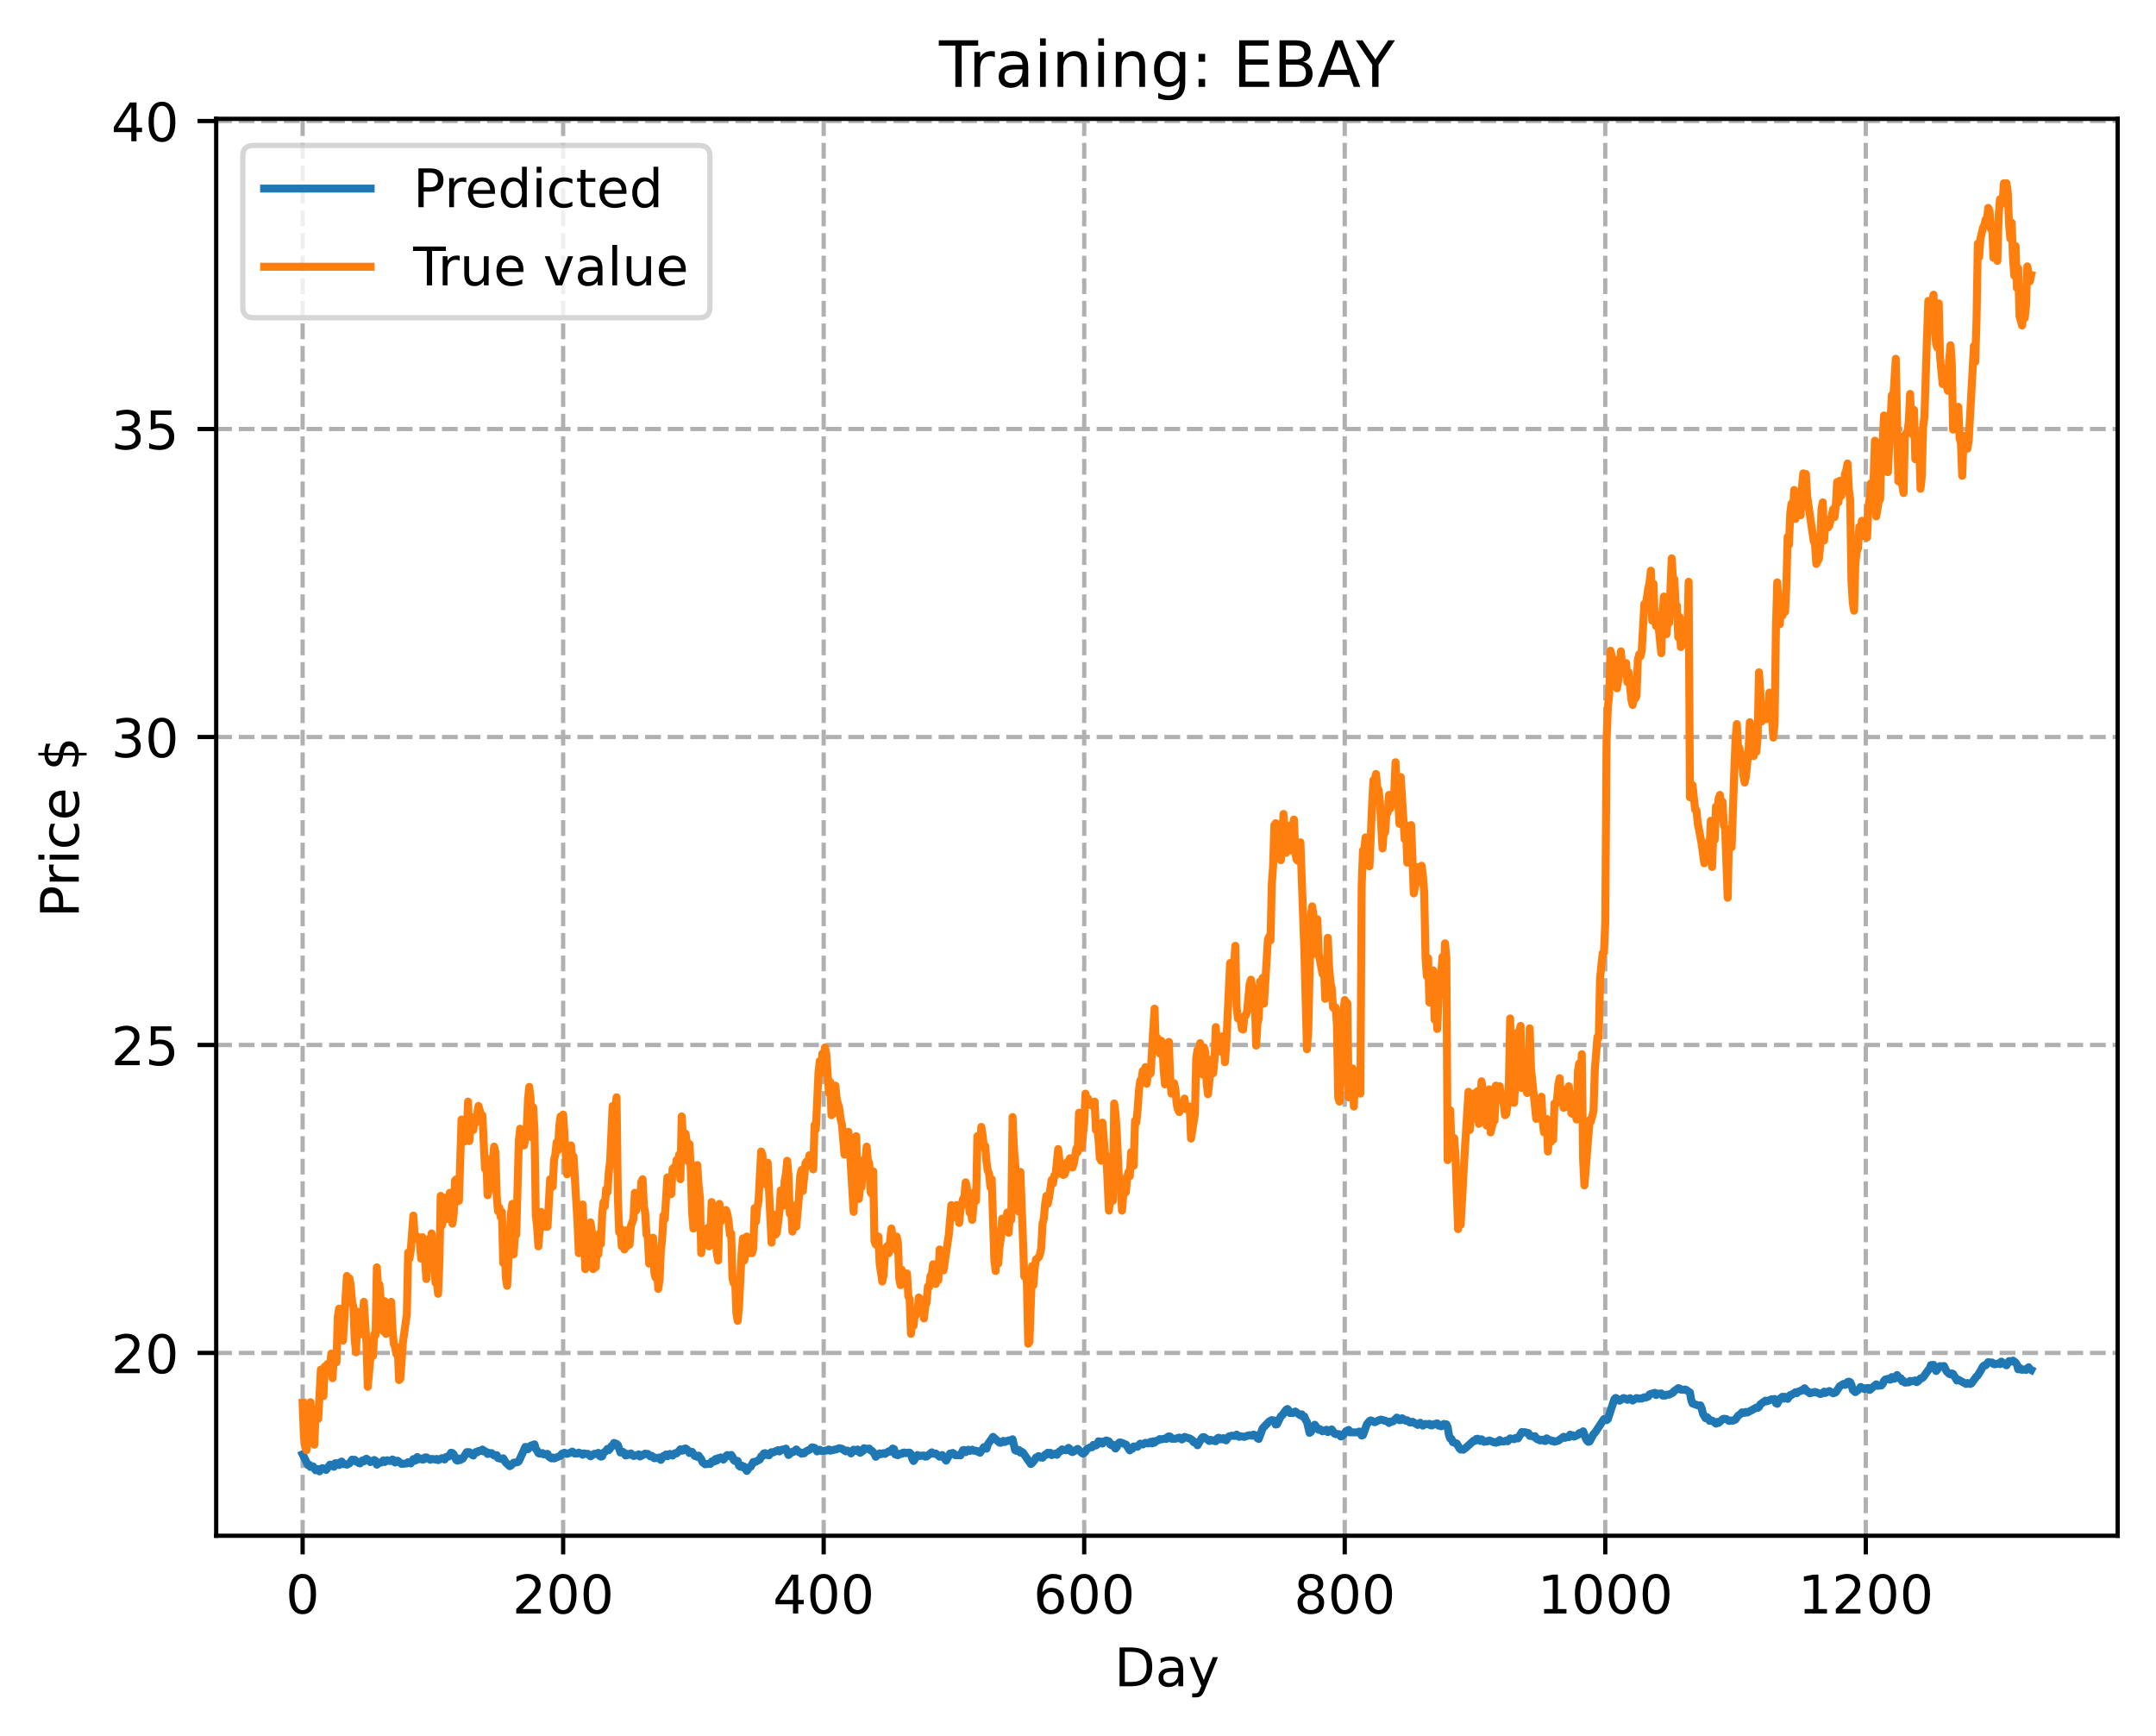 <?xml version="1.0" encoding="utf-8" standalone="no"?>
<!DOCTYPE svg PUBLIC "-//W3C//DTD SVG 1.1//EN"
  "http://www.w3.org/Graphics/SVG/1.1/DTD/svg11.dtd">
<!-- Created with matplotlib (https://matplotlib.org/) -->
<svg height="325.986pt" version="1.1" viewBox="0 0 404.923 325.986" width="404.923pt" xmlns="http://www.w3.org/2000/svg" xmlns:xlink="http://www.w3.org/1999/xlink">
 <defs>
  <style type="text/css">
*{stroke-linecap:butt;stroke-linejoin:round;}
  </style>
 </defs>
 <g id="figure_1">
  <g id="patch_1">
   <path d="M 0 325.986 
L 404.923 325.986 
L 404.923 0 
L 0 0 
z
" style="fill:#ffffff;"/>
  </g>
  <g id="axes_1">
   <g id="patch_2">
    <path d="M 40.603 288.43 
L 397.723 288.43 
L 397.723 22.318 
L 40.603 22.318 
z
" style="fill:#ffffff;"/>
   </g>
   <g id="matplotlib.axis_1">
    <g id="xtick_1">
     <g id="line2d_1">
      <path clip-path="url(#p2d233d47c8)" d="M 56.836 288.43 
L 56.836 22.318 
" style="fill:none;stroke:#b0b0b0;stroke-dasharray:2.96,1.28;stroke-dashoffset:0;stroke-width:0.8;"/>
     </g>
     <g id="line2d_2">
      <defs>
       <path d="M 0 0 
L 0 3.5 
" id="mf564ebaa5c" style="stroke:#000000;stroke-width:0.8;"/>
      </defs>
      <g>
       <use style="stroke:#000000;stroke-width:0.8;" x="56.836" xlink:href="#mf564ebaa5c" y="288.43"/>
      </g>
     </g>
     <g id="text_1">
      <!-- 0 -->
      <defs>
       <path d="M 31.781 66.406 
Q 24.172 66.406 20.328 58.906 
Q 16.5 51.422 16.5 36.375 
Q 16.5 21.391 20.328 13.891 
Q 24.172 6.391 31.781 6.391 
Q 39.453 6.391 43.281 13.891 
Q 47.125 21.391 47.125 36.375 
Q 47.125 51.422 43.281 58.906 
Q 39.453 66.406 31.781 66.406 
z
M 31.781 74.219 
Q 44.047 74.219 50.516 64.516 
Q 56.984 54.828 56.984 36.375 
Q 56.984 17.969 50.516 8.266 
Q 44.047 -1.422 31.781 -1.422 
Q 19.531 -1.422 13.062 8.266 
Q 6.594 17.969 6.594 36.375 
Q 6.594 54.828 13.062 64.516 
Q 19.531 74.219 31.781 74.219 
z
" id="DejaVuSans-48"/>
      </defs>
      <g transform="translate(53.655 303.029)scale(0.1 -0.1)">
       <use xlink:href="#DejaVuSans-48"/>
      </g>
     </g>
    </g>
    <g id="xtick_2">
     <g id="line2d_3">
      <path clip-path="url(#p2d233d47c8)" d="M 105.766 288.43 
L 105.766 22.318 
" style="fill:none;stroke:#b0b0b0;stroke-dasharray:2.96,1.28;stroke-dashoffset:0;stroke-width:0.8;"/>
     </g>
     <g id="line2d_4">
      <g>
       <use style="stroke:#000000;stroke-width:0.8;" x="105.766" xlink:href="#mf564ebaa5c" y="288.43"/>
      </g>
     </g>
     <g id="text_2">
      <!-- 200 -->
      <defs>
       <path d="M 19.188 8.297 
L 53.609 8.297 
L 53.609 0 
L 7.328 0 
L 7.328 8.297 
Q 12.938 14.109 22.625 23.891 
Q 32.328 33.688 34.812 36.531 
Q 39.547 41.844 41.422 45.531 
Q 43.312 49.219 43.312 52.781 
Q 43.312 58.594 39.234 62.25 
Q 35.156 65.922 28.609 65.922 
Q 23.969 65.922 18.812 64.312 
Q 13.672 62.703 7.812 59.422 
L 7.812 69.391 
Q 13.766 71.781 18.938 73 
Q 24.125 74.219 28.422 74.219 
Q 39.75 74.219 46.484 68.547 
Q 53.219 62.891 53.219 53.422 
Q 53.219 48.922 51.531 44.891 
Q 49.859 40.875 45.406 35.406 
Q 44.188 33.984 37.641 27.219 
Q 31.109 20.453 19.188 8.297 
z
" id="DejaVuSans-50"/>
      </defs>
      <g transform="translate(96.223 303.029)scale(0.1 -0.1)">
       <use xlink:href="#DejaVuSans-50"/>
       <use x="63.623" xlink:href="#DejaVuSans-48"/>
       <use x="127.246" xlink:href="#DejaVuSans-48"/>
      </g>
     </g>
    </g>
    <g id="xtick_3">
     <g id="line2d_5">
      <path clip-path="url(#p2d233d47c8)" d="M 154.697 288.43 
L 154.697 22.318 
" style="fill:none;stroke:#b0b0b0;stroke-dasharray:2.96,1.28;stroke-dashoffset:0;stroke-width:0.8;"/>
     </g>
     <g id="line2d_6">
      <g>
       <use style="stroke:#000000;stroke-width:0.8;" x="154.697" xlink:href="#mf564ebaa5c" y="288.43"/>
      </g>
     </g>
     <g id="text_3">
      <!-- 400 -->
      <defs>
       <path d="M 37.797 64.312 
L 12.891 25.391 
L 37.797 25.391 
z
M 35.203 72.906 
L 47.609 72.906 
L 47.609 25.391 
L 58.016 25.391 
L 58.016 17.188 
L 47.609 17.188 
L 47.609 0 
L 37.797 0 
L 37.797 17.188 
L 4.891 17.188 
L 4.891 26.703 
z
" id="DejaVuSans-52"/>
      </defs>
      <g transform="translate(145.153 303.029)scale(0.1 -0.1)">
       <use xlink:href="#DejaVuSans-52"/>
       <use x="63.623" xlink:href="#DejaVuSans-48"/>
       <use x="127.246" xlink:href="#DejaVuSans-48"/>
      </g>
     </g>
    </g>
    <g id="xtick_4">
     <g id="line2d_7">
      <path clip-path="url(#p2d233d47c8)" d="M 203.628 288.43 
L 203.628 22.318 
" style="fill:none;stroke:#b0b0b0;stroke-dasharray:2.96,1.28;stroke-dashoffset:0;stroke-width:0.8;"/>
     </g>
     <g id="line2d_8">
      <g>
       <use style="stroke:#000000;stroke-width:0.8;" x="203.628" xlink:href="#mf564ebaa5c" y="288.43"/>
      </g>
     </g>
     <g id="text_4">
      <!-- 600 -->
      <defs>
       <path d="M 33.016 40.375 
Q 26.375 40.375 22.484 35.828 
Q 18.609 31.297 18.609 23.391 
Q 18.609 15.531 22.484 10.953 
Q 26.375 6.391 33.016 6.391 
Q 39.656 6.391 43.531 10.953 
Q 47.406 15.531 47.406 23.391 
Q 47.406 31.297 43.531 35.828 
Q 39.656 40.375 33.016 40.375 
z
M 52.594 71.297 
L 52.594 62.312 
Q 48.875 64.062 45.094 64.984 
Q 41.312 65.922 37.594 65.922 
Q 27.828 65.922 22.672 59.328 
Q 17.531 52.734 16.797 39.406 
Q 19.672 43.656 24.016 45.922 
Q 28.375 48.188 33.594 48.188 
Q 44.578 48.188 50.953 41.516 
Q 57.328 34.859 57.328 23.391 
Q 57.328 12.156 50.688 5.359 
Q 44.047 -1.422 33.016 -1.422 
Q 20.359 -1.422 13.672 8.266 
Q 6.984 17.969 6.984 36.375 
Q 6.984 53.656 15.188 63.938 
Q 23.391 74.219 37.203 74.219 
Q 40.922 74.219 44.703 73.484 
Q 48.484 72.75 52.594 71.297 
z
" id="DejaVuSans-54"/>
      </defs>
      <g transform="translate(194.084 303.029)scale(0.1 -0.1)">
       <use xlink:href="#DejaVuSans-54"/>
       <use x="63.623" xlink:href="#DejaVuSans-48"/>
       <use x="127.246" xlink:href="#DejaVuSans-48"/>
      </g>
     </g>
    </g>
    <g id="xtick_5">
     <g id="line2d_9">
      <path clip-path="url(#p2d233d47c8)" d="M 252.558 288.43 
L 252.558 22.318 
" style="fill:none;stroke:#b0b0b0;stroke-dasharray:2.96,1.28;stroke-dashoffset:0;stroke-width:0.8;"/>
     </g>
     <g id="line2d_10">
      <g>
       <use style="stroke:#000000;stroke-width:0.8;" x="252.558" xlink:href="#mf564ebaa5c" y="288.43"/>
      </g>
     </g>
     <g id="text_5">
      <!-- 800 -->
      <defs>
       <path d="M 31.781 34.625 
Q 24.75 34.625 20.719 30.859 
Q 16.703 27.094 16.703 20.516 
Q 16.703 13.922 20.719 10.156 
Q 24.75 6.391 31.781 6.391 
Q 38.812 6.391 42.859 10.172 
Q 46.922 13.969 46.922 20.516 
Q 46.922 27.094 42.891 30.859 
Q 38.875 34.625 31.781 34.625 
z
M 21.922 38.812 
Q 15.578 40.375 12.031 44.719 
Q 8.5 49.078 8.5 55.328 
Q 8.5 64.062 14.719 69.141 
Q 20.953 74.219 31.781 74.219 
Q 42.672 74.219 48.875 69.141 
Q 55.078 64.062 55.078 55.328 
Q 55.078 49.078 51.531 44.719 
Q 48 40.375 41.703 38.812 
Q 48.828 37.156 52.797 32.312 
Q 56.781 27.484 56.781 20.516 
Q 56.781 9.906 50.312 4.234 
Q 43.844 -1.422 31.781 -1.422 
Q 19.734 -1.422 13.25 4.234 
Q 6.781 9.906 6.781 20.516 
Q 6.781 27.484 10.781 32.312 
Q 14.797 37.156 21.922 38.812 
z
M 18.312 54.391 
Q 18.312 48.734 21.844 45.562 
Q 25.391 42.391 31.781 42.391 
Q 38.141 42.391 41.719 45.562 
Q 45.312 48.734 45.312 54.391 
Q 45.312 60.062 41.719 63.234 
Q 38.141 66.406 31.781 66.406 
Q 25.391 66.406 21.844 63.234 
Q 18.312 60.062 18.312 54.391 
z
" id="DejaVuSans-56"/>
      </defs>
      <g transform="translate(243.015 303.029)scale(0.1 -0.1)">
       <use xlink:href="#DejaVuSans-56"/>
       <use x="63.623" xlink:href="#DejaVuSans-48"/>
       <use x="127.246" xlink:href="#DejaVuSans-48"/>
      </g>
     </g>
    </g>
    <g id="xtick_6">
     <g id="line2d_11">
      <path clip-path="url(#p2d233d47c8)" d="M 301.489 288.43 
L 301.489 22.318 
" style="fill:none;stroke:#b0b0b0;stroke-dasharray:2.96,1.28;stroke-dashoffset:0;stroke-width:0.8;"/>
     </g>
     <g id="line2d_12">
      <g>
       <use style="stroke:#000000;stroke-width:0.8;" x="301.489" xlink:href="#mf564ebaa5c" y="288.43"/>
      </g>
     </g>
     <g id="text_6">
      <!-- 1000 -->
      <defs>
       <path d="M 12.406 8.297 
L 28.516 8.297 
L 28.516 63.922 
L 10.984 60.406 
L 10.984 69.391 
L 28.422 72.906 
L 38.281 72.906 
L 38.281 8.297 
L 54.391 8.297 
L 54.391 0 
L 12.406 0 
z
" id="DejaVuSans-49"/>
      </defs>
      <g transform="translate(288.764 303.029)scale(0.1 -0.1)">
       <use xlink:href="#DejaVuSans-49"/>
       <use x="63.623" xlink:href="#DejaVuSans-48"/>
       <use x="127.246" xlink:href="#DejaVuSans-48"/>
       <use x="190.869" xlink:href="#DejaVuSans-48"/>
      </g>
     </g>
    </g>
    <g id="xtick_7">
     <g id="line2d_13">
      <path clip-path="url(#p2d233d47c8)" d="M 350.419 288.43 
L 350.419 22.318 
" style="fill:none;stroke:#b0b0b0;stroke-dasharray:2.96,1.28;stroke-dashoffset:0;stroke-width:0.8;"/>
     </g>
     <g id="line2d_14">
      <g>
       <use style="stroke:#000000;stroke-width:0.8;" x="350.419" xlink:href="#mf564ebaa5c" y="288.43"/>
      </g>
     </g>
     <g id="text_7">
      <!-- 1200 -->
      <g transform="translate(337.694 303.029)scale(0.1 -0.1)">
       <use xlink:href="#DejaVuSans-49"/>
       <use x="63.623" xlink:href="#DejaVuSans-50"/>
       <use x="127.246" xlink:href="#DejaVuSans-48"/>
       <use x="190.869" xlink:href="#DejaVuSans-48"/>
      </g>
     </g>
    </g>
    <g id="text_8">
     <!-- Day -->
     <defs>
      <path d="M 19.672 64.797 
L 19.672 8.109 
L 31.594 8.109 
Q 46.688 8.109 53.688 14.938 
Q 60.688 21.781 60.688 36.531 
Q 60.688 51.172 53.688 57.984 
Q 46.688 64.797 31.594 64.797 
z
M 9.812 72.906 
L 30.078 72.906 
Q 51.266 72.906 61.172 64.094 
Q 71.094 55.281 71.094 36.531 
Q 71.094 17.672 61.125 8.828 
Q 51.172 0 30.078 0 
L 9.812 0 
z
" id="DejaVuSans-68"/>
      <path d="M 34.281 27.484 
Q 23.391 27.484 19.188 25 
Q 14.984 22.516 14.984 16.5 
Q 14.984 11.719 18.141 8.906 
Q 21.297 6.109 26.703 6.109 
Q 34.188 6.109 38.703 11.406 
Q 43.219 16.703 43.219 25.484 
L 43.219 27.484 
z
M 52.203 31.203 
L 52.203 0 
L 43.219 0 
L 43.219 8.297 
Q 40.141 3.328 35.547 0.953 
Q 30.953 -1.422 24.312 -1.422 
Q 15.922 -1.422 10.953 3.297 
Q 6 8.016 6 15.922 
Q 6 25.141 12.172 29.828 
Q 18.359 34.516 30.609 34.516 
L 43.219 34.516 
L 43.219 35.406 
Q 43.219 41.609 39.141 45 
Q 35.062 48.391 27.688 48.391 
Q 23 48.391 18.547 47.266 
Q 14.109 46.141 10.016 43.891 
L 10.016 52.203 
Q 14.938 54.109 19.578 55.047 
Q 24.219 56 28.609 56 
Q 40.484 56 46.344 49.844 
Q 52.203 43.703 52.203 31.203 
z
" id="DejaVuSans-97"/>
      <path d="M 32.172 -5.078 
Q 28.375 -14.844 24.75 -17.812 
Q 21.141 -20.797 15.094 -20.797 
L 7.906 -20.797 
L 7.906 -13.281 
L 13.188 -13.281 
Q 16.891 -13.281 18.938 -11.516 
Q 21 -9.766 23.484 -3.219 
L 25.094 0.875 
L 2.984 54.688 
L 12.5 54.688 
L 29.594 11.922 
L 46.688 54.688 
L 56.203 54.688 
z
" id="DejaVuSans-121"/>
     </defs>
     <g transform="translate(209.29 316.707)scale(0.1 -0.1)">
      <use xlink:href="#DejaVuSans-68"/>
      <use x="77.002" xlink:href="#DejaVuSans-97"/>
      <use x="138.281" xlink:href="#DejaVuSans-121"/>
     </g>
    </g>
   </g>
   <g id="matplotlib.axis_2">
    <g id="ytick_1">
     <g id="line2d_15">
      <path clip-path="url(#p2d233d47c8)" d="M 40.603 254.101 
L 397.723 254.101 
" style="fill:none;stroke:#b0b0b0;stroke-dasharray:2.96,1.28;stroke-dashoffset:0;stroke-width:0.8;"/>
     </g>
     <g id="line2d_16">
      <defs>
       <path d="M 0 0 
L -3.5 0 
" id="mfc06c77b66" style="stroke:#000000;stroke-width:0.8;"/>
      </defs>
      <g>
       <use style="stroke:#000000;stroke-width:0.8;" x="40.603" xlink:href="#mfc06c77b66" y="254.101"/>
      </g>
     </g>
     <g id="text_9">
      <!-- 20 -->
      <g transform="translate(20.878 257.9)scale(0.1 -0.1)">
       <use xlink:href="#DejaVuSans-50"/>
       <use x="63.623" xlink:href="#DejaVuSans-48"/>
      </g>
     </g>
    </g>
    <g id="ytick_2">
     <g id="line2d_17">
      <path clip-path="url(#p2d233d47c8)" d="M 40.603 196.258 
L 397.723 196.258 
" style="fill:none;stroke:#b0b0b0;stroke-dasharray:2.96,1.28;stroke-dashoffset:0;stroke-width:0.8;"/>
     </g>
     <g id="line2d_18">
      <g>
       <use style="stroke:#000000;stroke-width:0.8;" x="40.603" xlink:href="#mfc06c77b66" y="196.258"/>
      </g>
     </g>
     <g id="text_10">
      <!-- 25 -->
      <defs>
       <path d="M 10.797 72.906 
L 49.516 72.906 
L 49.516 64.594 
L 19.828 64.594 
L 19.828 46.734 
Q 21.969 47.469 24.109 47.828 
Q 26.266 48.188 28.422 48.188 
Q 40.625 48.188 47.75 41.5 
Q 54.891 34.812 54.891 23.391 
Q 54.891 11.625 47.562 5.094 
Q 40.234 -1.422 26.906 -1.422 
Q 22.312 -1.422 17.547 -0.641 
Q 12.797 0.141 7.719 1.703 
L 7.719 11.625 
Q 12.109 9.234 16.797 8.062 
Q 21.484 6.891 26.703 6.891 
Q 35.156 6.891 40.078 11.328 
Q 45.016 15.766 45.016 23.391 
Q 45.016 31 40.078 35.438 
Q 35.156 39.891 26.703 39.891 
Q 22.75 39.891 18.812 39.016 
Q 14.891 38.141 10.797 36.281 
z
" id="DejaVuSans-53"/>
      </defs>
      <g transform="translate(20.878 200.057)scale(0.1 -0.1)">
       <use xlink:href="#DejaVuSans-50"/>
       <use x="63.623" xlink:href="#DejaVuSans-53"/>
      </g>
     </g>
    </g>
    <g id="ytick_3">
     <g id="line2d_19">
      <path clip-path="url(#p2d233d47c8)" d="M 40.603 138.415 
L 397.723 138.415 
" style="fill:none;stroke:#b0b0b0;stroke-dasharray:2.96,1.28;stroke-dashoffset:0;stroke-width:0.8;"/>
     </g>
     <g id="line2d_20">
      <g>
       <use style="stroke:#000000;stroke-width:0.8;" x="40.603" xlink:href="#mfc06c77b66" y="138.415"/>
      </g>
     </g>
     <g id="text_11">
      <!-- 30 -->
      <defs>
       <path d="M 40.578 39.312 
Q 47.656 37.797 51.625 33 
Q 55.609 28.219 55.609 21.188 
Q 55.609 10.406 48.188 4.484 
Q 40.766 -1.422 27.094 -1.422 
Q 22.516 -1.422 17.656 -0.516 
Q 12.797 0.391 7.625 2.203 
L 7.625 11.719 
Q 11.719 9.328 16.594 8.109 
Q 21.484 6.891 26.812 6.891 
Q 36.078 6.891 40.938 10.547 
Q 45.797 14.203 45.797 21.188 
Q 45.797 27.641 41.281 31.266 
Q 36.766 34.906 28.719 34.906 
L 20.219 34.906 
L 20.219 43.016 
L 29.109 43.016 
Q 36.375 43.016 40.234 45.922 
Q 44.094 48.828 44.094 54.297 
Q 44.094 59.906 40.109 62.906 
Q 36.141 65.922 28.719 65.922 
Q 24.656 65.922 20.016 65.031 
Q 15.375 64.156 9.812 62.312 
L 9.812 71.094 
Q 15.438 72.656 20.344 73.438 
Q 25.25 74.219 29.594 74.219 
Q 40.828 74.219 47.359 69.109 
Q 53.906 64.016 53.906 55.328 
Q 53.906 49.266 50.438 45.094 
Q 46.969 40.922 40.578 39.312 
z
" id="DejaVuSans-51"/>
      </defs>
      <g transform="translate(20.878 142.215)scale(0.1 -0.1)">
       <use xlink:href="#DejaVuSans-51"/>
       <use x="63.623" xlink:href="#DejaVuSans-48"/>
      </g>
     </g>
    </g>
    <g id="ytick_4">
     <g id="line2d_21">
      <path clip-path="url(#p2d233d47c8)" d="M 40.603 80.573 
L 397.723 80.573 
" style="fill:none;stroke:#b0b0b0;stroke-dasharray:2.96,1.28;stroke-dashoffset:0;stroke-width:0.8;"/>
     </g>
     <g id="line2d_22">
      <g>
       <use style="stroke:#000000;stroke-width:0.8;" x="40.603" xlink:href="#mfc06c77b66" y="80.573"/>
      </g>
     </g>
     <g id="text_12">
      <!-- 35 -->
      <g transform="translate(20.878 84.372)scale(0.1 -0.1)">
       <use xlink:href="#DejaVuSans-51"/>
       <use x="63.623" xlink:href="#DejaVuSans-53"/>
      </g>
     </g>
    </g>
    <g id="ytick_5">
     <g id="line2d_23">
      <path clip-path="url(#p2d233d47c8)" d="M 40.603 22.73 
L 397.723 22.73 
" style="fill:none;stroke:#b0b0b0;stroke-dasharray:2.96,1.28;stroke-dashoffset:0;stroke-width:0.8;"/>
     </g>
     <g id="line2d_24">
      <g>
       <use style="stroke:#000000;stroke-width:0.8;" x="40.603" xlink:href="#mfc06c77b66" y="22.73"/>
      </g>
     </g>
     <g id="text_13">
      <!-- 40 -->
      <g transform="translate(20.878 26.529)scale(0.1 -0.1)">
       <use xlink:href="#DejaVuSans-52"/>
       <use x="63.623" xlink:href="#DejaVuSans-48"/>
      </g>
     </g>
    </g>
    <g id="text_14">
     <!-- Price $ -->
     <defs>
      <path d="M 19.672 64.797 
L 19.672 37.406 
L 32.078 37.406 
Q 38.969 37.406 42.719 40.969 
Q 46.484 44.531 46.484 51.125 
Q 46.484 57.672 42.719 61.234 
Q 38.969 64.797 32.078 64.797 
z
M 9.812 72.906 
L 32.078 72.906 
Q 44.344 72.906 50.609 67.359 
Q 56.891 61.812 56.891 51.125 
Q 56.891 40.328 50.609 34.812 
Q 44.344 29.297 32.078 29.297 
L 19.672 29.297 
L 19.672 0 
L 9.812 0 
z
" id="DejaVuSans-80"/>
      <path d="M 41.109 46.297 
Q 39.594 47.172 37.812 47.578 
Q 36.031 48 33.891 48 
Q 26.266 48 22.188 43.047 
Q 18.109 38.094 18.109 28.812 
L 18.109 0 
L 9.078 0 
L 9.078 54.688 
L 18.109 54.688 
L 18.109 46.188 
Q 20.953 51.172 25.484 53.578 
Q 30.031 56 36.531 56 
Q 37.453 56 38.578 55.875 
Q 39.703 55.766 41.062 55.516 
z
" id="DejaVuSans-114"/>
      <path d="M 9.422 54.688 
L 18.406 54.688 
L 18.406 0 
L 9.422 0 
z
M 9.422 75.984 
L 18.406 75.984 
L 18.406 64.594 
L 9.422 64.594 
z
" id="DejaVuSans-105"/>
      <path d="M 48.781 52.594 
L 48.781 44.188 
Q 44.969 46.297 41.141 47.344 
Q 37.312 48.391 33.406 48.391 
Q 24.656 48.391 19.812 42.844 
Q 14.984 37.312 14.984 27.297 
Q 14.984 17.281 19.812 11.734 
Q 24.656 6.203 33.406 6.203 
Q 37.312 6.203 41.141 7.25 
Q 44.969 8.297 48.781 10.406 
L 48.781 2.094 
Q 45.016 0.344 40.984 -0.531 
Q 36.969 -1.422 32.422 -1.422 
Q 20.062 -1.422 12.781 6.344 
Q 5.516 14.109 5.516 27.297 
Q 5.516 40.672 12.859 48.328 
Q 20.219 56 33.016 56 
Q 37.156 56 41.109 55.141 
Q 45.062 54.297 48.781 52.594 
z
" id="DejaVuSans-99"/>
      <path d="M 56.203 29.594 
L 56.203 25.203 
L 14.891 25.203 
Q 15.484 15.922 20.484 11.062 
Q 25.484 6.203 34.422 6.203 
Q 39.594 6.203 44.453 7.469 
Q 49.312 8.734 54.109 11.281 
L 54.109 2.781 
Q 49.266 0.734 44.188 -0.344 
Q 39.109 -1.422 33.891 -1.422 
Q 20.797 -1.422 13.156 6.188 
Q 5.516 13.812 5.516 26.812 
Q 5.516 40.234 12.766 48.109 
Q 20.016 56 32.328 56 
Q 43.359 56 49.781 48.891 
Q 56.203 41.797 56.203 29.594 
z
M 47.219 32.234 
Q 47.125 39.594 43.094 43.984 
Q 39.062 48.391 32.422 48.391 
Q 24.906 48.391 20.391 44.141 
Q 15.875 39.891 15.188 32.172 
z
" id="DejaVuSans-101"/>
      <path id="DejaVuSans-32"/>
      <path d="M 33.797 -14.703 
L 28.906 -14.703 
L 28.859 0 
Q 23.734 0.094 18.609 1.188 
Q 13.484 2.297 8.297 4.5 
L 8.297 13.281 
Q 13.281 10.156 18.375 8.562 
Q 23.484 6.984 28.906 6.938 
L 28.906 29.203 
Q 18.109 30.953 13.203 35.156 
Q 8.297 39.359 8.297 46.688 
Q 8.297 54.641 13.625 59.219 
Q 18.953 63.812 28.906 64.5 
L 28.906 75.984 
L 33.797 75.984 
L 33.797 64.656 
Q 38.328 64.453 42.578 63.688 
Q 46.828 62.938 50.875 61.625 
L 50.875 53.078 
Q 46.828 55.125 42.547 56.25 
Q 38.281 57.375 33.797 57.562 
L 33.797 36.719 
Q 44.875 35.016 50.094 30.609 
Q 55.328 26.219 55.328 18.609 
Q 55.328 10.359 49.781 5.594 
Q 44.234 0.828 33.797 0.094 
z
M 28.906 37.594 
L 28.906 57.625 
Q 23.25 56.984 20.266 54.391 
Q 17.281 51.812 17.281 47.516 
Q 17.281 43.312 20.031 40.969 
Q 22.797 38.625 28.906 37.594 
z
M 33.797 28.219 
L 33.797 7.078 
Q 39.984 7.906 43.141 10.594 
Q 46.297 13.281 46.297 17.672 
Q 46.297 21.969 43.281 24.5 
Q 40.281 27.047 33.797 28.219 
z
" id="DejaVuSans-36"/>
     </defs>
     <g transform="translate(14.798 172.342)rotate(-90)scale(0.1 -0.1)">
      <use xlink:href="#DejaVuSans-80"/>
      <use x="58.553" xlink:href="#DejaVuSans-114"/>
      <use x="99.666" xlink:href="#DejaVuSans-105"/>
      <use x="127.449" xlink:href="#DejaVuSans-99"/>
      <use x="182.43" xlink:href="#DejaVuSans-101"/>
      <use x="243.953" xlink:href="#DejaVuSans-32"/>
      <use x="275.74" xlink:href="#DejaVuSans-36"/>
     </g>
    </g>
   </g>
   <g id="line2d_25">
    <path clip-path="url(#p2d233d47c8)" d="M 56.836 273.139 
L 57.814 275.14 
L 58.059 275.078 
L 58.304 275.511 
L 58.548 275.38 
L 58.793 275.405 
L 59.282 276.138 
L 59.527 275.902 
L 59.772 275.928 
L 60.016 276.334 
L 60.261 275.889 
L 60.506 275.749 
L 60.995 275.839 
L 61.24 276.068 
L 61.974 275.086 
L 62.463 275.147 
L 62.708 275.481 
L 62.952 274.816 
L 63.441 274.824 
L 63.686 275.15 
L 63.931 274.64 
L 64.175 274.498 
L 64.42 274.98 
L 64.909 274.983 
L 65.154 275.078 
L 65.643 274.832 
L 66.133 274.138 
L 66.377 274.314 
L 66.622 274.17 
L 66.867 274.471 
L 67.111 274.52 
L 67.356 274.767 
L 67.601 274.851 
L 68.09 274.287 
L 68.335 274.466 
L 68.579 274.113 
L 68.824 273.965 
L 69.313 274.327 
L 69.558 274.605 
L 70.292 274.21 
L 70.536 274.366 
L 70.781 275.079 
L 71.27 274.69 
L 71.515 274.706 
L 71.76 274.595 
L 72.004 274.278 
L 72.249 274.582 
L 72.738 274.253 
L 72.983 274.364 
L 73.472 274.39 
L 73.717 274.111 
L 73.962 274.261 
L 74.206 274.68 
L 74.696 274.345 
L 75.185 274.744 
L 75.429 274.943 
L 76.408 274.847 
L 76.653 274.611 
L 77.142 274.851 
L 77.631 274.045 
L 77.876 274.364 
L 78.121 274.247 
L 78.365 273.649 
L 78.61 274.078 
L 79.099 273.931 
L 79.344 274.132 
L 79.589 274.094 
L 79.833 273.73 
L 80.078 273.711 
L 80.812 274.166 
L 81.056 274.007 
L 81.546 274.058 
L 81.79 274.116 
L 82.035 274.005 
L 82.28 274.227 
L 83.014 273.864 
L 83.503 274.109 
L 83.748 273.662 
L 84.237 273.573 
L 84.726 272.84 
L 84.971 272.906 
L 85.216 273.167 
L 85.705 274.225 
L 85.95 274.328 
L 86.194 273.935 
L 86.439 274.208 
L 86.928 273.921 
L 87.662 272.736 
L 88.151 272.739 
L 88.396 273.067 
L 88.885 273.371 
L 89.13 272.9 
L 89.375 272.699 
L 89.619 272.774 
L 89.864 272.519 
L 90.109 272.536 
L 90.598 272.244 
L 90.843 272.607 
L 91.087 272.548 
L 91.332 272.724 
L 91.577 273.075 
L 91.821 272.868 
L 92.066 273.018 
L 92.311 272.914 
L 92.8 273.35 
L 93.289 273.3 
L 93.534 273.837 
L 94.268 274.027 
L 94.512 273.897 
L 95.002 274.706 
L 95.736 275.367 
L 95.98 275.229 
L 96.47 274.713 
L 97.204 274.616 
L 97.448 274.434 
L 98.672 271.75 
L 98.916 271.846 
L 99.161 272.175 
L 99.65 271.533 
L 100.384 271.271 
L 100.629 272.141 
L 100.873 272.432 
L 101.118 272.912 
L 101.363 273.015 
L 101.852 272.908 
L 102.097 273.145 
L 102.586 273.092 
L 102.831 273.059 
L 103.075 273.572 
L 103.565 273.9 
L 103.809 273.736 
L 104.054 273.921 
L 105.277 273.407 
L 105.522 273.047 
L 106.011 272.85 
L 106.5 273.064 
L 107.234 272.791 
L 107.479 272.634 
L 107.968 272.997 
L 108.458 272.985 
L 108.702 272.822 
L 109.192 273.018 
L 109.436 273.226 
L 109.681 272.971 
L 110.17 273.069 
L 110.415 273.054 
L 110.904 273.514 
L 111.638 273.039 
L 112.127 273.054 
L 112.372 272.867 
L 112.617 273.43 
L 112.861 273.58 
L 113.106 273.492 
L 113.351 272.858 
L 113.84 272.502 
L 114.085 272.123 
L 114.329 272.358 
L 114.574 272.078 
L 114.819 271.617 
L 115.063 271.55 
L 115.308 271.008 
L 115.797 271.183 
L 116.042 271.397 
L 116.531 272.801 
L 117.02 272.689 
L 117.51 273.357 
L 117.754 273.056 
L 117.999 273.239 
L 118.244 273.17 
L 118.488 272.975 
L 118.978 273.448 
L 119.712 273.291 
L 119.956 273.142 
L 120.201 273.546 
L 121.18 273.01 
L 121.424 273.102 
L 121.669 273.066 
L 122.158 273.539 
L 122.403 273.419 
L 122.892 273.882 
L 123.137 273.78 
L 123.381 273.851 
L 123.871 273.737 
L 124.115 274.19 
L 124.605 273.445 
L 124.849 273.37 
L 125.094 273.171 
L 125.339 273.503 
L 125.828 273.062 
L 126.317 273.375 
L 126.807 272.922 
L 127.051 272.97 
L 127.541 272.505 
L 127.785 272.197 
L 128.03 272.466 
L 128.275 272.423 
L 128.519 272.099 
L 128.764 272.045 
L 129.253 272.428 
L 129.498 272.905 
L 129.987 272.688 
L 130.476 273.436 
L 130.966 273.609 
L 131.21 273.393 
L 131.7 274.062 
L 131.944 274.615 
L 132.434 275.008 
L 132.923 274.936 
L 133.412 274.942 
L 133.657 274.493 
L 133.902 274.391 
L 134.146 274.495 
L 134.391 274.025 
L 134.636 274.298 
L 134.88 273.86 
L 135.125 273.889 
L 135.369 273.724 
L 135.859 274.133 
L 136.348 273.487 
L 136.593 273.281 
L 136.837 273.326 
L 137.082 273.506 
L 137.327 273.259 
L 137.571 273.588 
L 137.816 274.25 
L 138.061 274.411 
L 138.305 274.331 
L 138.55 274.396 
L 138.795 275.284 
L 139.039 275.473 
L 139.284 275.244 
L 139.529 275.586 
L 139.773 275.456 
L 140.263 276.255 
L 140.752 275.568 
L 140.996 275.465 
L 141.486 274.577 
L 141.73 274.627 
L 142.709 274.105 
L 142.954 273.532 
L 143.198 273.477 
L 143.443 272.985 
L 143.688 272.919 
L 143.932 273.223 
L 144.422 273.33 
L 144.666 272.904 
L 144.911 272.734 
L 145.156 272.797 
L 145.645 272.58 
L 146.134 272.359 
L 146.379 272.601 
L 146.868 272.258 
L 147.357 272.229 
L 147.602 272.067 
L 148.091 273.266 
L 148.825 272.664 
L 149.07 272.661 
L 149.559 272.222 
L 150.049 272.727 
L 150.293 272.787 
L 150.538 273.022 
L 150.783 272.837 
L 151.027 272.955 
L 151.272 272.665 
L 152.251 272.156 
L 152.495 271.835 
L 152.984 271.931 
L 153.474 272.592 
L 153.963 272.279 
L 154.208 272.493 
L 154.697 272.488 
L 155.186 272.431 
L 155.676 272.235 
L 155.92 272.458 
L 157.144 272.181 
L 157.633 271.986 
L 158.122 272.097 
L 158.856 272.584 
L 159.101 272.437 
L 159.59 272.624 
L 159.835 272.973 
L 160.324 272.267 
L 160.569 272.467 
L 160.813 272.508 
L 161.058 272.239 
L 161.547 272.858 
L 162.037 272.53 
L 162.281 271.989 
L 162.526 272.138 
L 163.26 272.061 
L 163.505 272.39 
L 163.749 272.472 
L 164.239 273.032 
L 164.483 273.602 
L 164.972 273.135 
L 165.217 272.962 
L 165.462 273.114 
L 165.951 272.92 
L 166.196 273.061 
L 166.93 272.567 
L 167.174 272.643 
L 167.419 272.55 
L 167.664 272.055 
L 167.908 272.164 
L 168.153 273.171 
L 168.642 273.307 
L 168.887 273.059 
L 169.376 273.051 
L 169.621 272.831 
L 169.866 272.805 
L 170.11 272.928 
L 170.6 272.821 
L 170.844 272.831 
L 171.089 273.09 
L 171.333 273.968 
L 171.578 274.399 
L 172.312 273.277 
L 172.801 273.453 
L 173.291 273.361 
L 173.535 273.365 
L 173.78 273.58 
L 174.025 273.549 
L 175.003 272.774 
L 175.248 273.021 
L 175.737 272.987 
L 176.471 273.589 
L 176.96 273.274 
L 177.694 274.32 
L 178.184 273.471 
L 178.428 272.992 
L 178.673 273.049 
L 178.918 272.882 
L 179.162 273.022 
L 179.407 273.3 
L 180.141 273.3 
L 180.386 273.337 
L 180.875 272.348 
L 181.12 272.342 
L 181.364 272.733 
L 181.854 272.278 
L 182.098 272.514 
L 182.588 272.268 
L 182.832 272.443 
L 183.321 272.483 
L 183.566 272.63 
L 183.811 272.573 
L 184.055 272.843 
L 184.789 271.791 
L 185.034 271.808 
L 185.279 272.076 
L 185.523 271.269 
L 186.502 269.864 
L 187.725 270.952 
L 187.97 270.974 
L 188.459 270.612 
L 188.704 270.824 
L 189.438 270.522 
L 189.682 270.624 
L 190.172 270.313 
L 190.661 272.381 
L 190.906 272.484 
L 191.15 272.302 
L 191.395 272.355 
L 191.64 272.824 
L 191.884 272.653 
L 192.129 272.832 
L 193.597 274.958 
L 193.842 274.803 
L 194.331 274.176 
L 194.575 273.734 
L 194.82 273.681 
L 195.065 273.467 
L 195.309 273.701 
L 195.799 273.779 
L 196.288 273.199 
L 196.533 273.2 
L 196.777 272.843 
L 197.022 273.057 
L 197.267 272.861 
L 197.511 273.291 
L 198.245 272.985 
L 198.49 273.232 
L 198.979 272.586 
L 199.224 272.535 
L 199.469 272.218 
L 200.203 272.379 
L 200.447 272.339 
L 200.692 271.93 
L 200.936 272.135 
L 201.181 272.619 
L 201.426 272.717 
L 202.404 272.123 
L 203.138 272.844 
L 203.383 273 
L 203.628 272.877 
L 203.872 272.623 
L 204.117 272.141 
L 204.851 271.799 
L 205.096 271.816 
L 205.34 271.364 
L 205.83 271.48 
L 206.074 271.291 
L 206.319 270.693 
L 206.563 270.872 
L 206.808 270.76 
L 207.053 271.124 
L 207.297 270.746 
L 207.787 270.541 
L 208.276 270.715 
L 208.521 271.291 
L 208.765 271.444 
L 209.01 271.321 
L 209.499 272.054 
L 209.744 271.765 
L 209.989 271.169 
L 210.233 270.92 
L 210.478 270.919 
L 211.457 271.299 
L 212.191 272.403 
L 212.435 272.107 
L 212.68 272.096 
L 212.924 271.67 
L 213.414 271.66 
L 213.658 271.704 
L 214.148 271.136 
L 214.637 271.286 
L 215.126 270.978 
L 215.616 271.1 
L 216.105 270.797 
L 216.35 271.092 
L 216.594 270.7 
L 216.839 270.938 
L 217.084 270.65 
L 217.573 270.489 
L 217.818 270.274 
L 218.062 270.339 
L 218.796 270.186 
L 219.041 270.261 
L 219.285 269.886 
L 219.53 269.772 
L 219.775 269.821 
L 220.019 270.208 
L 220.753 270.222 
L 221.487 269.992 
L 221.977 270.357 
L 222.466 269.876 
L 223.2 270.103 
L 223.445 270.163 
L 223.934 270.474 
L 224.179 270.865 
L 224.423 270.82 
L 224.912 271.438 
L 225.646 270.178 
L 225.891 269.917 
L 226.136 269.911 
L 227.114 270.635 
L 227.359 270.419 
L 228.338 270.686 
L 228.582 270.196 
L 228.827 270.019 
L 229.072 270.087 
L 229.316 270.328 
L 229.561 270.302 
L 229.806 270.103 
L 230.05 270.405 
L 230.295 270.513 
L 230.784 269.802 
L 231.273 269.649 
L 232.007 269.683 
L 232.252 269.445 
L 232.741 269.856 
L 232.986 269.755 
L 233.72 269.861 
L 234.454 269.596 
L 234.699 269.549 
L 235.188 269.652 
L 235.433 269.437 
L 235.922 269.601 
L 236.167 270.114 
L 236.411 270.254 
L 237.145 268.248 
L 238.368 266.97 
L 238.858 266.71 
L 239.102 266.83 
L 239.347 266.779 
L 239.592 267.548 
L 239.836 267.496 
L 240.57 265.972 
L 240.815 265.803 
L 241.549 264.781 
L 241.794 264.632 
L 242.038 264.903 
L 242.283 265.382 
L 242.527 265.306 
L 242.772 265.403 
L 243.261 265.103 
L 244.24 265.822 
L 244.485 265.632 
L 244.729 266.084 
L 244.974 266.03 
L 245.219 266.708 
L 245.463 267.037 
L 245.953 269.11 
L 246.197 268.943 
L 246.931 267.587 
L 247.421 268.261 
L 247.665 268.538 
L 247.91 268.417 
L 248.399 268.821 
L 249.133 268.526 
L 249.378 268.964 
L 249.622 268.665 
L 250.112 268.468 
L 250.601 269.207 
L 250.846 269.346 
L 251.335 269.336 
L 251.58 269.389 
L 251.824 269.789 
L 252.069 269.71 
L 252.558 269.177 
L 252.803 268.79 
L 253.292 268.559 
L 253.537 269.015 
L 255.005 269.022 
L 255.249 268.872 
L 255.494 268.899 
L 255.739 269.607 
L 255.983 269.534 
L 256.717 267.48 
L 257.207 266.891 
L 257.451 266.764 
L 258.185 267.114 
L 258.675 266.88 
L 259.164 266.667 
L 259.409 266.617 
L 260.143 266.85 
L 260.632 267.02 
L 260.876 267.253 
L 261.121 266.99 
L 261.61 266.961 
L 262.344 266.249 
L 262.834 266.726 
L 263.078 266.704 
L 263.323 266.367 
L 264.057 266.849 
L 264.302 266.755 
L 264.791 267.159 
L 265.036 267.159 
L 265.28 267.027 
L 266.259 267.616 
L 266.748 267.215 
L 267.237 267.746 
L 267.727 267.433 
L 268.216 267.513 
L 268.461 267.41 
L 268.705 267.696 
L 268.95 267.709 
L 269.195 267.524 
L 269.929 267.334 
L 270.173 267.748 
L 270.418 267.758 
L 270.663 267.881 
L 271.152 267.439 
L 271.397 267.535 
L 271.641 267.511 
L 271.886 268.033 
L 272.131 269.513 
L 272.375 270.178 
L 272.62 270.276 
L 272.864 270.861 
L 273.598 271.116 
L 274.088 271.999 
L 274.332 272.245 
L 274.577 272.123 
L 274.822 272.278 
L 275.311 271.901 
L 276.779 270.583 
L 277.024 270.615 
L 277.268 270.254 
L 277.513 270.209 
L 278.002 270.623 
L 278.247 270.319 
L 278.736 270.783 
L 278.981 270.688 
L 279.225 270.74 
L 279.715 270.541 
L 280.449 270.838 
L 280.938 270.965 
L 281.183 270.735 
L 281.427 270.846 
L 281.672 270.454 
L 281.917 270.69 
L 282.406 270.732 
L 282.895 270.557 
L 283.14 270.69 
L 283.629 270.151 
L 284.363 270.302 
L 284.608 270.091 
L 285.097 270.154 
L 285.831 268.947 
L 286.076 269.061 
L 286.32 268.975 
L 287.054 269.167 
L 287.299 269.671 
L 287.788 269.725 
L 288.033 269.827 
L 288.278 269.738 
L 288.522 270.163 
L 288.767 270.339 
L 289.012 270.322 
L 289.256 270.537 
L 289.746 270.387 
L 289.99 270.593 
L 290.235 270.643 
L 290.479 270.144 
L 290.969 270.451 
L 291.213 270.489 
L 291.458 270.656 
L 291.703 270.607 
L 291.947 270.77 
L 292.681 270.578 
L 293.66 269.847 
L 293.905 270.057 
L 294.149 269.904 
L 294.639 269.909 
L 294.883 269.451 
L 295.128 269.732 
L 295.373 269.565 
L 295.617 269.811 
L 296.351 269.489 
L 296.596 269.172 
L 296.84 269.091 
L 297.085 269.282 
L 297.33 268.816 
L 297.819 270.14 
L 298.064 270.592 
L 298.308 270.793 
L 298.553 270.726 
L 299.287 269.324 
L 299.532 269.116 
L 301.244 266.532 
L 301.734 266.728 
L 301.978 266.52 
L 303.201 262.781 
L 303.446 262.55 
L 303.691 262.685 
L 303.935 262.964 
L 304.18 263.072 
L 304.914 262.573 
L 305.159 262.623 
L 305.648 262.903 
L 306.137 262.603 
L 306.627 263.039 
L 307.361 262.573 
L 307.85 262.694 
L 308.094 262.626 
L 308.339 262.676 
L 308.828 262.416 
L 309.073 262.484 
L 309.562 262.278 
L 309.807 261.885 
L 310.786 261.586 
L 311.03 262.007 
L 311.275 261.73 
L 311.52 261.781 
L 312.009 261.707 
L 312.254 262.104 
L 312.743 262.104 
L 312.988 261.936 
L 313.477 261.928 
L 314.211 261.549 
L 314.455 261.24 
L 314.945 260.903 
L 315.189 260.718 
L 315.434 260.768 
L 315.679 260.986 
L 316.168 261.038 
L 316.413 260.963 
L 316.657 261.022 
L 317.391 261.534 
L 317.636 262.933 
L 317.881 263.587 
L 319.104 264.029 
L 319.349 263.944 
L 319.593 264.514 
L 319.838 265.533 
L 320.327 266.355 
L 320.572 266.151 
L 320.816 266.353 
L 321.061 266.841 
L 321.55 266.797 
L 322.284 267.373 
L 322.529 267.048 
L 322.774 267.238 
L 323.508 266.567 
L 323.752 266.463 
L 324.242 266.525 
L 324.731 266.866 
L 325.22 266.785 
L 325.465 266.821 
L 325.954 266.594 
L 326.443 265.885 
L 326.933 265.542 
L 327.177 265.262 
L 327.667 265.349 
L 327.911 265.175 
L 328.156 265.286 
L 328.89 264.908 
L 329.869 264.359 
L 330.113 264.428 
L 330.358 264.246 
L 330.603 263.755 
L 331.581 263.061 
L 331.826 263.188 
L 332.804 262.788 
L 333.049 262.908 
L 333.294 262.751 
L 333.538 263.508 
L 333.783 263.651 
L 334.272 262.723 
L 334.762 262.326 
L 335.006 262.68 
L 335.251 262.339 
L 335.74 262.727 
L 336.23 262.008 
L 336.474 261.993 
L 337.208 261.477 
L 337.453 261.653 
L 337.698 261.38 
L 338.187 261.237 
L 338.431 261.061 
L 338.676 261.11 
L 338.921 260.736 
L 339.41 261.335 
L 339.655 261.383 
L 339.899 261.682 
L 340.878 261.424 
L 341.612 261.666 
L 341.857 261.816 
L 342.346 261.672 
L 342.591 261.366 
L 342.835 261.607 
L 343.569 261.25 
L 344.303 261.686 
L 344.792 261.474 
L 345.526 260.359 
L 346.26 259.909 
L 346.505 260.101 
L 346.75 260.016 
L 346.994 259.566 
L 347.239 259.494 
L 347.484 259.602 
L 347.728 260.098 
L 347.973 261.03 
L 348.462 261.463 
L 349.196 260.878 
L 349.441 260.49 
L 350.175 260.876 
L 350.419 260.732 
L 350.909 260.673 
L 351.153 261.05 
L 352.377 259.995 
L 352.621 260.269 
L 353.355 260.194 
L 353.6 259.892 
L 353.845 259.336 
L 354.089 259.094 
L 354.579 258.965 
L 354.823 259.103 
L 355.068 259.109 
L 355.313 258.628 
L 355.557 258.952 
L 355.802 258.938 
L 356.046 258.687 
L 356.291 258.251 
L 356.78 258.903 
L 357.025 258.883 
L 357.27 259.43 
L 357.514 259.357 
L 357.759 259.67 
L 358.493 259.612 
L 358.738 259.354 
L 358.982 259.447 
L 359.716 259.264 
L 359.961 259.589 
L 360.206 259.447 
L 360.695 258.881 
L 360.94 258.868 
L 361.184 258.674 
L 362.163 257.312 
L 362.407 257.071 
L 362.652 256.382 
L 363.141 256.341 
L 363.631 257.492 
L 364.12 256.89 
L 364.365 256.571 
L 364.609 256.641 
L 365.099 256.561 
L 365.588 257.553 
L 366.077 258.013 
L 366.322 258.128 
L 366.567 257.941 
L 366.811 258.047 
L 367.545 259.276 
L 367.79 259.116 
L 369.258 259.927 
L 369.502 259.746 
L 369.992 259.926 
L 370.236 259.832 
L 371.215 258.519 
L 371.46 258.311 
L 371.949 257.504 
L 372.438 256.63 
L 372.683 256.429 
L 372.928 256.427 
L 373.417 255.826 
L 373.906 255.913 
L 374.151 255.901 
L 374.395 256.171 
L 374.64 256.233 
L 375.374 256.052 
L 375.619 256.199 
L 375.863 255.735 
L 376.842 256.42 
L 377.331 255.626 
L 377.821 255.718 
L 378.065 255.534 
L 378.555 255.91 
L 378.799 256.286 
L 379.044 257.173 
L 379.289 256.871 
L 379.533 257.179 
L 379.778 257.28 
L 380.267 257.192 
L 380.512 257.296 
L 381.001 256.785 
L 381.246 257.173 
L 381.49 257.301 
L 381.49 257.301 
" style="fill:none;stroke:#1f77b4;stroke-linecap:square;stroke-width:1.5;"/>
   </g>
   <g id="line2d_26">
    <path clip-path="url(#p2d233d47c8)" d="M 56.836 263.471 
L 57.081 269.834 
L 57.325 271.801 
L 57.57 272.379 
L 57.814 268.793 
L 58.059 267.52 
L 58.304 263.356 
L 58.793 269.95 
L 59.038 271.338 
L 59.282 264.86 
L 59.527 264.628 
L 59.772 266.479 
L 60.261 257.224 
L 60.75 262.199 
L 60.995 256.646 
L 61.24 257.571 
L 61.484 256.183 
L 61.729 256.762 
L 61.974 256.877 
L 62.218 254.217 
L 62.463 258.844 
L 62.708 254.332 
L 62.952 254.911 
L 63.197 255.836 
L 63.441 247.275 
L 63.686 245.772 
L 63.931 249.126 
L 64.175 250.168 
L 64.42 251.787 
L 65.154 239.64 
L 65.399 242.185 
L 65.643 240.103 
L 65.888 241.607 
L 66.133 244.615 
L 66.377 245.424 
L 66.622 251.671 
L 66.867 253.985 
L 67.111 246.35 
L 67.356 249.936 
L 67.601 250.63 
L 68.09 248.895 
L 68.335 244.499 
L 68.824 252.134 
L 69.069 260.464 
L 69.802 252.481 
L 70.047 254.679 
L 70.292 250.63 
L 70.536 250.746 
L 70.781 238.021 
L 71.026 242.185 
L 71.27 241.26 
L 71.76 247.507 
L 72.004 250.052 
L 72.249 244.383 
L 72.494 250.515 
L 72.738 245.772 
L 72.983 248.432 
L 73.228 245.193 
L 73.472 244.499 
L 73.717 249.821 
L 73.962 252.366 
L 74.206 253.06 
L 74.451 254.332 
L 74.696 253.06 
L 74.94 259.191 
L 75.185 258.96 
L 75.674 252.134 
L 76.408 246.813 
L 76.653 235.244 
L 76.897 236.401 
L 77.142 234.897 
L 77.631 228.303 
L 77.876 232.121 
L 78.121 232.352 
L 78.365 232.236 
L 78.61 232.352 
L 78.855 233.509 
L 79.099 236.401 
L 79.344 232.352 
L 79.589 232.93 
L 80.078 240.219 
L 80.567 232.699 
L 80.812 235.476 
L 81.056 231.658 
L 81.301 235.476 
L 81.546 236.748 
L 81.79 240.913 
L 82.035 240.566 
L 82.28 242.995 
L 82.524 237.211 
L 82.769 224.601 
L 83.014 230.154 
L 83.258 228.534 
L 83.503 224.948 
L 83.748 228.997 
L 83.992 228.534 
L 84.237 227.378 
L 84.482 224.023 
L 84.971 229.807 
L 85.216 227.956 
L 85.46 221.709 
L 85.705 221.478 
L 85.95 225.642 
L 86.194 225.527 
L 86.684 210.256 
L 86.928 213.033 
L 87.173 214.421 
L 87.417 213.842 
L 87.662 212.917 
L 87.907 206.901 
L 88.151 214.305 
L 88.396 210.719 
L 88.641 212.223 
L 88.885 212.223 
L 89.13 209.793 
L 89.375 210.834 
L 89.864 207.711 
L 90.353 209.446 
L 90.598 209.446 
L 91.087 219.511 
L 91.332 217.544 
L 91.577 224.485 
L 91.821 223.444 
L 92.066 221.825 
L 92.311 219.048 
L 92.555 218.123 
L 92.8 215.346 
L 93.044 216.387 
L 93.289 224.601 
L 93.534 227.493 
L 93.778 226.799 
L 94.023 228.534 
L 94.268 227.609 
L 94.512 237.211 
L 94.757 233.277 
L 95.002 239.987 
L 95.246 241.491 
L 95.98 227.84 
L 96.225 226.105 
L 96.47 235.591 
L 96.714 231.889 
L 96.959 231.889 
L 97.448 214.189 
L 97.693 211.991 
L 97.938 215.231 
L 98.182 213.842 
L 98.427 215.115 
L 98.916 212.454 
L 99.161 206.438 
L 99.405 204.125 
L 99.65 206.438 
L 99.895 213.611 
L 100.139 207.942 
L 100.384 212.338 
L 100.629 228.303 
L 100.873 230.385 
L 101.118 234.087 
L 101.607 227.609 
L 101.852 230.501 
L 102.097 229.691 
L 102.341 228.187 
L 102.586 230.385 
L 102.831 230.385 
L 103.32 221.478 
L 103.809 222.866 
L 104.054 217.891 
L 104.299 216.85 
L 104.543 214.536 
L 104.788 216.04 
L 105.032 211.529 
L 105.277 209.678 
L 105.522 213.842 
L 105.766 209.331 
L 106.5 220.552 
L 106.745 220.205 
L 106.99 219.395 
L 107.234 215.115 
L 107.479 217.429 
L 107.724 217.197 
L 108.213 225.411 
L 108.458 229.46 
L 108.702 235.36 
L 108.947 234.666 
L 109.192 234.897 
L 109.436 226.221 
L 109.926 238.368 
L 110.17 234.781 
L 110.415 235.707 
L 110.904 229.576 
L 111.149 231.195 
L 111.393 238.368 
L 111.638 236.517 
L 111.883 238.021 
L 112.127 234.087 
L 112.372 235.591 
L 112.617 231.658 
L 112.861 233.625 
L 113.106 227.84 
L 113.351 225.758 
L 113.595 226.568 
L 113.84 223.329 
L 114.085 223.907 
L 114.329 220.205 
L 114.574 218.238 
L 115.063 207.711 
L 115.308 210.603 
L 115.553 208.868 
L 115.797 206.091 
L 116.042 224.832 
L 116.287 231.427 
L 116.531 230.732 
L 116.776 234.087 
L 117.02 231.774 
L 117.265 234.666 
L 117.51 231.079 
L 117.754 234.087 
L 117.999 232.352 
L 118.244 233.74 
L 118.488 230.27 
L 118.978 228.881 
L 119.222 224.023 
L 119.467 227.378 
L 119.712 224.601 
L 119.956 225.758 
L 120.201 226.105 
L 120.446 221.94 
L 120.69 221.478 
L 120.935 226.568 
L 121.18 227.84 
L 121.424 231.889 
L 121.669 232.352 
L 121.914 237.326 
L 122.158 236.748 
L 122.403 233.972 
L 122.648 232.468 
L 122.892 239.062 
L 123.137 239.987 
L 123.381 237.211 
L 123.626 242.07 
L 123.871 240.45 
L 124.115 235.013 
L 124.36 232.583 
L 124.605 228.303 
L 124.849 228.997 
L 125.339 221.131 
L 125.828 223.444 
L 126.073 224.254 
L 126.317 219.511 
L 126.562 219.28 
L 126.807 220.321 
L 127.051 217.891 
L 127.296 218.817 
L 127.541 216.85 
L 127.785 221.478 
L 128.03 209.678 
L 128.275 213.842 
L 128.519 213.842 
L 128.764 212.917 
L 129.008 214.652 
L 129.253 218.123 
L 129.498 214.883 
L 129.742 219.742 
L 129.987 227.609 
L 130.232 230.732 
L 130.721 220.783 
L 130.966 218.817 
L 131.21 222.75 
L 131.455 224.832 
L 131.7 235.36 
L 131.944 231.311 
L 132.189 232.583 
L 132.678 233.625 
L 132.923 230.617 
L 133.168 234.087 
L 133.412 232.468 
L 133.657 225.758 
L 133.902 228.766 
L 134.146 228.881 
L 134.636 235.36 
L 134.88 236.748 
L 135.125 226.105 
L 135.369 229.46 
L 135.614 227.378 
L 135.859 228.303 
L 136.103 228.303 
L 136.348 227.262 
L 136.593 227.956 
L 136.837 229.344 
L 137.082 231.889 
L 137.327 231.658 
L 137.571 240.103 
L 137.816 241.028 
L 138.061 240.45 
L 138.305 246.697 
L 138.55 248.085 
L 138.795 245.424 
L 139.284 235.476 
L 139.529 232.583 
L 139.773 236.748 
L 140.018 235.128 
L 140.263 232.236 
L 140.507 233.74 
L 140.752 232.699 
L 140.996 235.36 
L 141.241 235.36 
L 141.486 234.434 
L 141.73 226.915 
L 141.975 229.46 
L 142.22 226.799 
L 142.464 225.527 
L 142.954 216.272 
L 143.198 216.85 
L 143.443 222.287 
L 143.688 221.709 
L 143.932 222.519 
L 144.177 218.354 
L 144.911 233.393 
L 145.156 228.072 
L 145.645 231.889 
L 145.89 231.542 
L 146.379 227.609 
L 146.624 223.56 
L 146.868 223.791 
L 147.113 226.452 
L 147.357 221.825 
L 147.602 220.552 
L 147.847 218.007 
L 148.091 220.783 
L 148.336 227.956 
L 148.581 226.683 
L 148.825 231.311 
L 149.07 226.568 
L 149.315 226.452 
L 149.559 230.385 
L 150.049 224.832 
L 150.293 220.783 
L 150.538 219.742 
L 150.783 223.676 
L 151.272 218.47 
L 151.517 218.123 
L 151.761 218.817 
L 152.006 216.966 
L 152.251 218.932 
L 152.495 217.891 
L 152.74 219.627 
L 152.984 211.297 
L 153.229 212.107 
L 153.718 201.464 
L 153.963 199.266 
L 154.208 201.58 
L 154.452 197.878 
L 154.697 198.919 
L 154.942 196.721 
L 155.186 197.878 
L 155.676 205.282 
L 155.92 203.199 
L 156.165 209.446 
L 156.41 209.215 
L 156.899 203.893 
L 157.144 206.438 
L 157.633 208.174 
L 157.878 210.14 
L 158.122 211.182 
L 158.612 216.85 
L 159.101 216.503 
L 159.345 212.57 
L 159.59 215.462 
L 160.324 227.609 
L 160.813 213.38 
L 161.058 222.172 
L 161.303 225.179 
L 161.547 222.634 
L 161.792 222.981 
L 162.037 219.164 
L 162.281 217.776 
L 162.526 218.007 
L 162.771 215.346 
L 163.015 218.007 
L 163.26 218.47 
L 163.505 223.907 
L 163.749 224.254 
L 163.994 219.974 
L 164.239 233.162 
L 164.483 233.74 
L 164.728 232.236 
L 164.972 232.236 
L 165.217 237.442 
L 165.706 240.681 
L 165.951 239.409 
L 166.196 235.591 
L 166.44 234.319 
L 166.685 233.972 
L 166.93 235.36 
L 167.419 230.732 
L 167.664 232.468 
L 167.908 232.815 
L 168.153 234.666 
L 168.398 232.236 
L 168.642 233.393 
L 168.887 240.103 
L 169.132 241.375 
L 169.376 238.483 
L 169.621 239.64 
L 169.866 239.987 
L 170.11 239.872 
L 170.355 239.177 
L 170.6 243.458 
L 170.844 244.036 
L 171.089 250.515 
L 171.333 247.738 
L 171.578 249.011 
L 171.823 246.697 
L 172.067 246.928 
L 172.312 246.581 
L 172.557 243.689 
L 172.801 243.921 
L 173.046 245.193 
L 173.291 244.962 
L 173.535 247.622 
L 173.78 245.309 
L 174.025 244.615 
L 174.269 241.607 
L 174.514 241.723 
L 174.759 239.64 
L 175.003 239.293 
L 175.248 237.442 
L 175.493 238.368 
L 175.737 241.144 
L 175.982 237.442 
L 176.227 240.45 
L 176.471 234.666 
L 176.96 238.021 
L 177.205 238.599 
L 178.184 232.005 
L 178.673 226.336 
L 178.918 228.65 
L 179.407 226.452 
L 179.652 226.336 
L 180.141 229.691 
L 180.386 227.146 
L 180.875 225.179 
L 181.12 224.717 
L 181.364 222.056 
L 181.609 223.097 
L 182.098 227.725 
L 182.343 227.725 
L 182.588 229.113 
L 183.077 223.791 
L 183.321 225.527 
L 183.566 213.38 
L 183.811 215.231 
L 184.055 215.346 
L 184.3 211.644 
L 184.545 213.148 
L 184.789 215.578 
L 185.034 215.231 
L 185.279 218.238 
L 185.523 219.858 
L 185.768 220.436 
L 186.013 222.981 
L 186.257 221.478 
L 186.747 236.632 
L 186.991 238.715 
L 187.236 231.311 
L 187.481 237.326 
L 187.725 234.203 
L 187.97 232.583 
L 188.215 228.881 
L 188.459 230.385 
L 188.704 230.038 
L 189.193 227.725 
L 189.438 231.542 
L 189.682 227.725 
L 189.927 229.113 
L 190.172 209.793 
L 190.416 215.462 
L 191.395 227.609 
L 191.64 220.089 
L 192.129 232.93 
L 192.374 239.756 
L 192.618 239.177 
L 192.863 240.913 
L 193.108 252.366 
L 193.352 252.019 
L 193.842 237.789 
L 194.086 241.375 
L 194.331 238.136 
L 194.575 236.517 
L 195.065 236.17 
L 195.309 235.591 
L 195.554 234.434 
L 195.799 229.807 
L 196.043 228.881 
L 196.288 226.105 
L 196.533 224.601 
L 196.777 226.105 
L 197.022 224.948 
L 197.511 221.593 
L 197.756 222.287 
L 198.001 220.783 
L 198.245 220.783 
L 198.735 215.809 
L 199.224 219.974 
L 199.469 220.552 
L 199.713 220.668 
L 199.958 220.552 
L 200.203 219.742 
L 200.447 218.238 
L 200.692 218.354 
L 200.936 217.544 
L 201.426 219.28 
L 201.67 218.585 
L 202.16 215.693 
L 202.404 216.387 
L 202.649 208.984 
L 202.894 213.958 
L 203.138 215.578 
L 203.628 210.834 
L 203.872 205.397 
L 204.117 207.248 
L 204.362 206.323 
L 204.851 207.48 
L 205.34 207.827 
L 205.585 206.901 
L 205.83 212.223 
L 206.074 211.76 
L 206.319 214.074 
L 206.563 217.544 
L 206.808 218.007 
L 207.053 210.834 
L 207.542 216.734 
L 207.787 217.082 
L 208.276 227.378 
L 208.521 224.254 
L 208.765 224.138 
L 209.01 225.527 
L 209.255 207.248 
L 209.499 209.099 
L 209.744 212.57 
L 210.233 223.329 
L 210.478 222.75 
L 210.723 227.378 
L 211.212 221.362 
L 211.457 223.907 
L 211.701 221.131 
L 211.946 220.089 
L 212.191 220.899 
L 212.435 216.387 
L 212.68 216.966 
L 212.924 218.932 
L 213.169 210.487 
L 213.414 210.834 
L 213.658 208.405 
L 213.903 204.819 
L 214.148 202.968 
L 214.392 202.737 
L 214.637 201.117 
L 214.882 201.348 
L 215.126 200.423 
L 215.371 203.546 
L 215.616 201.233 
L 215.86 201.811 
L 216.105 201.58 
L 216.839 189.433 
L 217.084 197.184 
L 217.328 194.87 
L 217.818 197.878 
L 218.062 195.448 
L 218.307 195.795 
L 218.551 201.001 
L 218.796 203.662 
L 219.041 203.431 
L 219.53 195.68 
L 219.775 202.737 
L 220.019 205.397 
L 220.264 204.819 
L 220.509 203.431 
L 220.753 204.587 
L 220.998 207.364 
L 221.243 208.405 
L 221.487 208.868 
L 221.732 207.595 
L 221.977 207.364 
L 222.221 207.942 
L 222.466 206.323 
L 222.711 208.289 
L 222.955 208.174 
L 223.2 207.827 
L 223.445 207.827 
L 223.689 213.842 
L 224.423 209.215 
L 224.668 198.688 
L 224.912 197.184 
L 225.157 197.762 
L 225.402 195.911 
L 225.891 201.811 
L 226.136 196.721 
L 226.38 197.646 
L 226.625 203.431 
L 226.87 205.513 
L 227.114 203.315 
L 227.359 199.035 
L 227.604 201.464 
L 227.848 201.58 
L 228.093 199.15 
L 228.338 192.903 
L 228.582 196.258 
L 228.827 195.911 
L 229.316 197.531 
L 229.561 194.639 
L 229.806 194.754 
L 230.05 199.497 
L 230.295 196.374 
L 231.029 180.872 
L 231.273 183.648 
L 231.518 183.533 
L 231.763 181.219 
L 232.007 177.633 
L 232.252 189.201 
L 232.497 191.284 
L 232.741 191.052 
L 232.986 191.168 
L 233.231 193.25 
L 233.475 193.366 
L 233.72 190.821 
L 233.965 190.705 
L 234.209 190.011 
L 234.699 184.805 
L 234.943 183.995 
L 235.188 185.499 
L 235.433 185.615 
L 235.677 188.276 
L 235.922 196.374 
L 236.167 192.209 
L 236.411 191.284 
L 236.656 184.343 
L 236.9 184.805 
L 237.145 183.648 
L 237.39 188.507 
L 238.124 176.476 
L 238.368 175.897 
L 238.613 176.592 
L 238.858 166.064 
L 239.102 162.709 
L 239.347 154.958 
L 239.592 154.611 
L 239.836 156.347 
L 240.081 156.578 
L 240.57 161.552 
L 241.06 152.876 
L 241.549 160.164 
L 241.794 157.735 
L 242.038 156.809 
L 242.283 155.074 
L 242.527 159.702 
L 242.772 155.19 
L 243.017 153.917 
L 243.261 159.933 
L 243.506 161.437 
L 243.751 161.668 
L 243.995 158.545 
L 244.24 158.198 
L 244.974 178.674 
L 245.463 197.068 
L 245.708 193.597 
L 246.197 171.964 
L 246.442 170.229 
L 246.687 171.848 
L 246.931 179.137 
L 247.176 174.625 
L 247.421 172.658 
L 247.665 179.137 
L 248.399 182.954 
L 248.644 180.988 
L 248.888 187.582 
L 249.133 184.921 
L 249.378 176.129 
L 249.622 181.566 
L 249.867 184.458 
L 250.112 185.615 
L 250.356 189.201 
L 250.601 189.433 
L 250.846 189.201 
L 251.09 192.44 
L 251.335 206.207 
L 251.58 206.901 
L 252.069 197.299 
L 252.314 190.127 
L 252.558 187.813 
L 252.803 188.392 
L 253.048 188.392 
L 253.292 206.091 
L 253.537 204.356 
L 253.782 201.348 
L 254.026 200.654 
L 254.271 207.827 
L 254.515 201.927 
L 254.76 201.464 
L 255.005 201.464 
L 255.249 202.968 
L 255.494 205.397 
L 255.739 166.411 
L 255.983 159.702 
L 256.228 159.586 
L 256.473 157.272 
L 256.962 159.47 
L 257.207 162.709 
L 257.696 151.141 
L 257.941 146.513 
L 258.185 146.513 
L 258.43 145.357 
L 258.675 147.902 
L 258.919 148.364 
L 259.164 150.562 
L 259.653 159.354 
L 259.898 156 
L 260.143 156.347 
L 260.387 152.876 
L 260.632 152.645 
L 260.876 149.29 
L 261.121 151.835 
L 261.366 149.984 
L 261.61 149.984 
L 261.855 148.827 
L 262.1 143.158 
L 262.344 149.405 
L 262.589 150.331 
L 262.834 154.727 
L 263.078 145.935 
L 263.812 157.619 
L 264.057 154.958 
L 264.302 162.015 
L 264.546 161.09 
L 265.036 154.958 
L 265.525 167.799 
L 265.77 166.296 
L 266.014 162.825 
L 266.503 165.486 
L 266.748 165.717 
L 266.993 162.594 
L 267.237 164.445 
L 267.482 167.568 
L 267.727 179.715 
L 267.971 183.301 
L 268.216 179.946 
L 268.461 188.276 
L 268.705 187.582 
L 268.95 183.533 
L 269.195 182.26 
L 269.439 191.515 
L 269.684 186.309 
L 269.929 193.25 
L 270.173 187.35 
L 270.418 186.772 
L 270.907 179.715 
L 271.152 183.07 
L 271.397 177.17 
L 271.641 179.831 
L 271.886 217.891 
L 272.375 208.521 
L 272.62 216.04 
L 272.864 213.611 
L 273.109 213.727 
L 273.354 217.082 
L 273.843 230.848 
L 274.088 227.262 
L 274.332 230.038 
L 275.066 216.85 
L 275.8 205.05 
L 276.045 212.223 
L 276.534 205.744 
L 276.779 205.744 
L 277.024 205.282 
L 277.268 210.14 
L 277.513 204.935 
L 277.758 211.066 
L 278.002 208.521 
L 278.247 203.084 
L 278.981 208.405 
L 279.225 211.413 
L 279.715 204.587 
L 279.959 212.685 
L 280.449 210.603 
L 280.693 210.487 
L 280.938 203.893 
L 281.183 206.323 
L 281.427 205.86 
L 281.672 204.009 
L 281.917 206.438 
L 282.161 206.67 
L 282.406 207.364 
L 282.651 209.446 
L 282.895 209.215 
L 283.14 207.48 
L 283.385 203.315 
L 283.629 191.284 
L 283.874 206.67 
L 284.118 207.017 
L 284.363 207.133 
L 284.608 202.968 
L 284.852 195.333 
L 285.097 193.829 
L 285.342 193.713 
L 285.586 192.672 
L 285.831 204.356 
L 286.076 200.191 
L 286.32 199.844 
L 286.81 205.282 
L 287.054 202.158 
L 287.299 193.135 
L 287.544 200.654 
L 288.522 210.14 
L 289.012 209.909 
L 289.501 205.976 
L 289.746 210.834 
L 289.99 212.685 
L 290.235 210.372 
L 290.479 210.14 
L 290.724 216.272 
L 290.969 211.413 
L 291.213 214.536 
L 291.458 211.876 
L 291.703 214.074 
L 291.947 207.248 
L 292.192 207.364 
L 292.437 206.438 
L 292.681 203.662 
L 292.926 202.505 
L 293.171 207.017 
L 293.415 204.935 
L 293.66 208.058 
L 293.905 207.942 
L 294.149 204.587 
L 294.394 205.166 
L 294.639 204.009 
L 295.128 209.099 
L 295.373 209.215 
L 295.617 208.289 
L 296.106 210.256 
L 296.351 201.233 
L 296.596 199.729 
L 296.84 203.893 
L 297.085 197.993 
L 297.33 217.891 
L 297.574 222.634 
L 298.553 210.372 
L 298.798 210.603 
L 299.287 208.636 
L 299.532 200.77 
L 300.021 194.754 
L 300.266 194.87 
L 300.51 183.764 
L 301 179.021 
L 301.244 178.905 
L 301.489 173.237 
L 301.734 139.225 
L 301.978 132.747 
L 302.223 130.549 
L 302.467 122.219 
L 302.712 123.261 
L 302.957 124.88 
L 303.201 124.996 
L 303.446 123.955 
L 303.691 129.276 
L 304.18 126.153 
L 304.425 122.335 
L 304.669 125.112 
L 304.914 125.574 
L 305.159 125.459 
L 305.403 124.533 
L 305.648 128.119 
L 305.893 126.268 
L 306.382 131.359 
L 306.627 132.4 
L 306.871 131.127 
L 307.116 131.243 
L 307.361 130.664 
L 307.605 123.955 
L 307.85 122.914 
L 308.094 123.261 
L 308.339 122.219 
L 308.828 113.427 
L 309.073 113.774 
L 309.562 110.535 
L 309.807 109.378 
L 310.052 107.18 
L 310.296 116.551 
L 310.541 109.61 
L 310.786 116.319 
L 311.03 117.592 
L 311.275 115.51 
L 312.009 122.682 
L 312.254 115.625 
L 312.498 112.039 
L 312.743 114.468 
L 312.988 119.096 
L 313.232 115.972 
L 313.477 117.014 
L 313.966 104.867 
L 314.211 108.916 
L 314.455 108.8 
L 314.7 113.543 
L 314.945 113.774 
L 315.189 119.674 
L 315.434 115.857 
L 315.679 121.525 
L 315.923 121.063 
L 316.168 120.947 
L 316.413 116.551 
L 316.657 117.476 
L 316.902 119.443 
L 317.147 109.263 
L 317.391 149.753 
L 317.636 149.29 
L 317.881 147.439 
L 318.37 152.066 
L 318.615 152.182 
L 318.859 154.611 
L 319.349 157.156 
L 319.593 158.545 
L 320.082 162.131 
L 320.327 158.776 
L 320.572 161.205 
L 320.816 158.198 
L 321.061 159.702 
L 321.306 154.149 
L 321.55 162.825 
L 321.795 155.884 
L 322.04 157.735 
L 322.284 151.488 
L 322.529 153.57 
L 322.774 149.984 
L 323.018 149.29 
L 323.263 151.141 
L 323.508 150.562 
L 323.752 154.958 
L 323.997 155.653 
L 324.486 168.609 
L 324.731 156.694 
L 324.976 157.503 
L 325.22 159.123 
L 325.71 145.125 
L 325.954 138.762 
L 326.199 135.986 
L 326.443 140.498 
L 326.688 140.498 
L 327.177 142.927 
L 327.422 145.588 
L 327.667 146.976 
L 327.911 145.819 
L 328.401 140.845 
L 328.645 135.639 
L 328.89 138.3 
L 329.135 138.647 
L 329.379 142.002 
L 329.624 140.266 
L 329.869 141.192 
L 330.113 138.3 
L 330.358 126.268 
L 330.603 129.739 
L 330.847 135.523 
L 331.092 133.672 
L 331.581 135.06 
L 331.826 135.06 
L 332.07 133.904 
L 332.315 130.086 
L 332.56 131.012 
L 333.049 138.531 
L 333.294 135.755 
L 333.538 118.286 
L 333.783 109.378 
L 334.272 117.245 
L 334.517 113.196 
L 334.762 115.625 
L 335.006 114.468 
L 335.251 114.931 
L 335.496 110.304 
L 335.74 100.818 
L 335.985 102.322 
L 336.23 96.422 
L 336.474 94.571 
L 336.719 96.422 
L 336.964 92.025 
L 337.208 97.463 
L 337.698 93.067 
L 337.942 94.224 
L 338.187 96.769 
L 338.431 91.447 
L 338.676 88.902 
L 338.921 93.298 
L 339.165 89.018 
L 339.41 93.182 
L 340.144 98.273 
L 340.633 101.627 
L 340.878 102.206 
L 341.123 105.908 
L 341.612 104.982 
L 341.857 102.553 
L 342.101 95.612 
L 342.346 94.339 
L 342.591 101.512 
L 342.835 97.578 
L 343.08 97.694 
L 343.325 99.082 
L 343.569 98.735 
L 344.303 95.612 
L 344.548 97.116 
L 344.792 94.918 
L 345.037 90.522 
L 345.282 94.339 
L 345.526 90.29 
L 345.771 93.182 
L 346.016 91.447 
L 346.26 92.257 
L 346.505 89.018 
L 346.75 88.324 
L 346.994 87.051 
L 347.239 91.91 
L 347.484 93.876 
L 347.728 109.147 
L 347.973 113.196 
L 348.218 114.7 
L 348.462 105.908 
L 348.707 103.594 
L 348.952 103.016 
L 349.196 98.967 
L 349.441 100.123 
L 349.686 97.81 
L 349.93 100.702 
L 350.175 97.81 
L 350.419 97.925 
L 350.664 100.933 
L 350.909 95.38 
L 351.153 93.529 
L 351.398 90.753 
L 351.643 91.331 
L 351.887 90.059 
L 352.132 82.771 
L 352.377 97 
L 352.866 94.108 
L 353.111 93.761 
L 353.355 85.084 
L 353.6 82.655 
L 353.845 78.028 
L 354.579 88.671 
L 355.313 74.21 
L 355.557 75.135 
L 356.046 67.384 
L 356.536 90.406 
L 356.78 86.82 
L 357.025 86.357 
L 357.27 91.1 
L 357.514 92.604 
L 357.759 81.729 
L 358.248 81.035 
L 358.493 79.184 
L 358.738 73.979 
L 358.982 79.531 
L 359.227 81.614 
L 359.472 76.986 
L 359.716 86.241 
L 359.961 81.498 
L 360.206 85.2 
L 360.45 83.812 
L 360.695 91.794 
L 360.94 89.48 
L 361.184 80.11 
L 361.429 78.375 
L 361.918 63.22 
L 362.163 56.51 
L 362.407 56.857 
L 362.652 59.749 
L 362.897 56.51 
L 363.141 55.353 
L 363.386 61.947 
L 363.631 64.608 
L 363.875 65.302 
L 364.12 56.973 
L 364.365 67.037 
L 364.854 72.128 
L 365.099 70.045 
L 365.343 70.161 
L 365.588 72.359 
L 365.833 73.4 
L 366.077 67.732 
L 366.322 64.839 
L 366.567 68.079 
L 366.811 80.688 
L 367.056 79.994 
L 367.301 78.259 
L 367.545 77.68 
L 367.79 76.408 
L 368.034 82.308 
L 368.279 83.118 
L 368.524 89.365 
L 368.768 82.771 
L 369.013 81.845 
L 369.258 81.961 
L 369.502 84.275 
L 369.747 82.771 
L 370.726 64.955 
L 370.97 67.963 
L 371.215 60.212 
L 371.46 45.751 
L 371.704 48.296 
L 371.949 44.826 
L 372.438 42.743 
L 372.683 42.281 
L 372.928 41.24 
L 373.172 41.355 
L 373.417 39.042 
L 373.662 39.62 
L 373.906 42.975 
L 374.151 42.512 
L 374.395 48.412 
L 374.64 47.602 
L 374.885 45.289 
L 375.129 48.99 
L 375.374 40.545 
L 375.619 37.422 
L 375.863 37.653 
L 376.108 38.232 
L 376.353 34.414 
L 376.597 36.496 
L 376.842 34.414 
L 377.087 36.149 
L 377.331 42.281 
L 377.576 44.826 
L 377.821 41.818 
L 378.065 48.528 
L 378.31 51.767 
L 378.555 46.214 
L 378.799 54.081 
L 379.044 50.379 
L 379.289 59.402 
L 379.778 61.137 
L 380.022 58.592 
L 380.267 59.749 
L 380.512 57.436 
L 380.756 50.032 
L 381.246 52.808 
L 381.49 51.651 
L 381.49 51.651 
" style="fill:none;stroke:#ff7f0e;stroke-linecap:square;stroke-width:1.5;"/>
   </g>
   <g id="patch_3">
    <path d="M 40.603 288.43 
L 40.603 22.318 
" style="fill:none;stroke:#000000;stroke-linecap:square;stroke-linejoin:miter;stroke-width:0.8;"/>
   </g>
   <g id="patch_4">
    <path d="M 397.723 288.43 
L 397.723 22.318 
" style="fill:none;stroke:#000000;stroke-linecap:square;stroke-linejoin:miter;stroke-width:0.8;"/>
   </g>
   <g id="patch_5">
    <path d="M 40.603 288.43 
L 397.723 288.43 
" style="fill:none;stroke:#000000;stroke-linecap:square;stroke-linejoin:miter;stroke-width:0.8;"/>
   </g>
   <g id="patch_6">
    <path d="M 40.603 22.318 
L 397.723 22.318 
" style="fill:none;stroke:#000000;stroke-linecap:square;stroke-linejoin:miter;stroke-width:0.8;"/>
   </g>
   <g id="text_15">
    <!-- Training: EBAY -->
    <defs>
     <path d="M -0.297 72.906 
L 61.375 72.906 
L 61.375 64.594 
L 35.5 64.594 
L 35.5 0 
L 25.594 0 
L 25.594 64.594 
L -0.297 64.594 
z
" id="DejaVuSans-84"/>
     <path d="M 54.891 33.016 
L 54.891 0 
L 45.906 0 
L 45.906 32.719 
Q 45.906 40.484 42.875 44.328 
Q 39.844 48.188 33.797 48.188 
Q 26.516 48.188 22.312 43.547 
Q 18.109 38.922 18.109 30.906 
L 18.109 0 
L 9.078 0 
L 9.078 54.688 
L 18.109 54.688 
L 18.109 46.188 
Q 21.344 51.125 25.703 53.562 
Q 30.078 56 35.797 56 
Q 45.219 56 50.047 50.172 
Q 54.891 44.344 54.891 33.016 
z
" id="DejaVuSans-110"/>
     <path d="M 45.406 27.984 
Q 45.406 37.75 41.375 43.109 
Q 37.359 48.484 30.078 48.484 
Q 22.859 48.484 18.828 43.109 
Q 14.797 37.75 14.797 27.984 
Q 14.797 18.266 18.828 12.891 
Q 22.859 7.516 30.078 7.516 
Q 37.359 7.516 41.375 12.891 
Q 45.406 18.266 45.406 27.984 
z
M 54.391 6.781 
Q 54.391 -7.172 48.188 -13.984 
Q 42 -20.797 29.203 -20.797 
Q 24.469 -20.797 20.266 -20.094 
Q 16.062 -19.391 12.109 -17.922 
L 12.109 -9.188 
Q 16.062 -11.328 19.922 -12.344 
Q 23.781 -13.375 27.781 -13.375 
Q 36.625 -13.375 41.016 -8.766 
Q 45.406 -4.156 45.406 5.172 
L 45.406 9.625 
Q 42.625 4.781 38.281 2.391 
Q 33.938 0 27.875 0 
Q 17.828 0 11.672 7.656 
Q 5.516 15.328 5.516 27.984 
Q 5.516 40.672 11.672 48.328 
Q 17.828 56 27.875 56 
Q 33.938 56 38.281 53.609 
Q 42.625 51.219 45.406 46.391 
L 45.406 54.688 
L 54.391 54.688 
z
" id="DejaVuSans-103"/>
     <path d="M 11.719 12.406 
L 22.016 12.406 
L 22.016 0 
L 11.719 0 
z
M 11.719 51.703 
L 22.016 51.703 
L 22.016 39.312 
L 11.719 39.312 
z
" id="DejaVuSans-58"/>
     <path d="M 9.812 72.906 
L 55.906 72.906 
L 55.906 64.594 
L 19.672 64.594 
L 19.672 43.016 
L 54.391 43.016 
L 54.391 34.719 
L 19.672 34.719 
L 19.672 8.297 
L 56.781 8.297 
L 56.781 0 
L 9.812 0 
z
" id="DejaVuSans-69"/>
     <path d="M 19.672 34.812 
L 19.672 8.109 
L 35.5 8.109 
Q 43.453 8.109 47.281 11.406 
Q 51.125 14.703 51.125 21.484 
Q 51.125 28.328 47.281 31.562 
Q 43.453 34.812 35.5 34.812 
z
M 19.672 64.797 
L 19.672 42.828 
L 34.281 42.828 
Q 41.5 42.828 45.031 45.531 
Q 48.578 48.25 48.578 53.812 
Q 48.578 59.328 45.031 62.062 
Q 41.5 64.797 34.281 64.797 
z
M 9.812 72.906 
L 35.016 72.906 
Q 46.297 72.906 52.391 68.219 
Q 58.5 63.531 58.5 54.891 
Q 58.5 48.188 55.375 44.234 
Q 52.25 40.281 46.188 39.312 
Q 53.469 37.75 57.5 32.781 
Q 61.531 27.828 61.531 20.406 
Q 61.531 10.641 54.891 5.312 
Q 48.25 0 35.984 0 
L 9.812 0 
z
" id="DejaVuSans-66"/>
     <path d="M 34.188 63.188 
L 20.797 26.906 
L 47.609 26.906 
z
M 28.609 72.906 
L 39.797 72.906 
L 67.578 0 
L 57.328 0 
L 50.688 18.703 
L 17.828 18.703 
L 11.188 0 
L 0.781 0 
z
" id="DejaVuSans-65"/>
     <path d="M -0.203 72.906 
L 10.406 72.906 
L 30.609 42.922 
L 50.688 72.906 
L 61.281 72.906 
L 35.5 34.719 
L 35.5 0 
L 25.594 0 
L 25.594 34.719 
z
" id="DejaVuSans-89"/>
    </defs>
    <g transform="translate(176.352 16.318)scale(0.12 -0.12)">
     <use xlink:href="#DejaVuSans-84"/>
     <use x="46.334" xlink:href="#DejaVuSans-114"/>
     <use x="87.447" xlink:href="#DejaVuSans-97"/>
     <use x="148.727" xlink:href="#DejaVuSans-105"/>
     <use x="176.51" xlink:href="#DejaVuSans-110"/>
     <use x="239.889" xlink:href="#DejaVuSans-105"/>
     <use x="267.672" xlink:href="#DejaVuSans-110"/>
     <use x="331.051" xlink:href="#DejaVuSans-103"/>
     <use x="394.527" xlink:href="#DejaVuSans-58"/>
     <use x="428.219" xlink:href="#DejaVuSans-32"/>
     <use x="460.006" xlink:href="#DejaVuSans-69"/>
     <use x="523.189" xlink:href="#DejaVuSans-66"/>
     <use x="591.793" xlink:href="#DejaVuSans-65"/>
     <use x="652.451" xlink:href="#DejaVuSans-89"/>
    </g>
   </g>
   <g id="legend_1">
    <g id="patch_7">
     <path d="M 47.603 59.674 
L 131.331 59.674 
Q 133.331 59.674 133.331 57.674 
L 133.331 29.318 
Q 133.331 27.318 131.331 27.318 
L 47.603 27.318 
Q 45.603 27.318 45.603 29.318 
L 45.603 57.674 
Q 45.603 59.674 47.603 59.674 
z
" style="fill:#ffffff;opacity:0.8;stroke:#cccccc;stroke-linejoin:miter;"/>
    </g>
    <g id="line2d_27">
     <path d="M 49.603 35.417 
L 69.603 35.417 
" style="fill:none;stroke:#1f77b4;stroke-linecap:square;stroke-width:1.5;"/>
    </g>
    <g id="line2d_28"/>
    <g id="text_16">
     <!-- Predicted -->
     <defs>
      <path d="M 45.406 46.391 
L 45.406 75.984 
L 54.391 75.984 
L 54.391 0 
L 45.406 0 
L 45.406 8.203 
Q 42.578 3.328 38.25 0.953 
Q 33.938 -1.422 27.875 -1.422 
Q 17.969 -1.422 11.734 6.484 
Q 5.516 14.406 5.516 27.297 
Q 5.516 40.188 11.734 48.094 
Q 17.969 56 27.875 56 
Q 33.938 56 38.25 53.625 
Q 42.578 51.266 45.406 46.391 
z
M 14.797 27.297 
Q 14.797 17.391 18.875 11.75 
Q 22.953 6.109 30.078 6.109 
Q 37.203 6.109 41.297 11.75 
Q 45.406 17.391 45.406 27.297 
Q 45.406 37.203 41.297 42.844 
Q 37.203 48.484 30.078 48.484 
Q 22.953 48.484 18.875 42.844 
Q 14.797 37.203 14.797 27.297 
z
" id="DejaVuSans-100"/>
      <path d="M 18.312 70.219 
L 18.312 54.688 
L 36.812 54.688 
L 36.812 47.703 
L 18.312 47.703 
L 18.312 18.016 
Q 18.312 11.328 20.141 9.422 
Q 21.969 7.516 27.594 7.516 
L 36.812 7.516 
L 36.812 0 
L 27.594 0 
Q 17.188 0 13.234 3.875 
Q 9.281 7.766 9.281 18.016 
L 9.281 47.703 
L 2.688 47.703 
L 2.688 54.688 
L 9.281 54.688 
L 9.281 70.219 
z
" id="DejaVuSans-116"/>
     </defs>
     <g transform="translate(77.603 38.917)scale(0.1 -0.1)">
      <use xlink:href="#DejaVuSans-80"/>
      <use x="58.553" xlink:href="#DejaVuSans-114"/>
      <use x="97.416" xlink:href="#DejaVuSans-101"/>
      <use x="158.939" xlink:href="#DejaVuSans-100"/>
      <use x="222.416" xlink:href="#DejaVuSans-105"/>
      <use x="250.199" xlink:href="#DejaVuSans-99"/>
      <use x="305.18" xlink:href="#DejaVuSans-116"/>
      <use x="344.389" xlink:href="#DejaVuSans-101"/>
      <use x="405.912" xlink:href="#DejaVuSans-100"/>
     </g>
    </g>
    <g id="line2d_29">
     <path d="M 49.603 50.095 
L 69.603 50.095 
" style="fill:none;stroke:#ff7f0e;stroke-linecap:square;stroke-width:1.5;"/>
    </g>
    <g id="line2d_30"/>
    <g id="text_17">
     <!-- True value -->
     <defs>
      <path d="M 8.5 21.578 
L 8.5 54.688 
L 17.484 54.688 
L 17.484 21.922 
Q 17.484 14.156 20.5 10.266 
Q 23.531 6.391 29.594 6.391 
Q 36.859 6.391 41.078 11.031 
Q 45.312 15.672 45.312 23.688 
L 45.312 54.688 
L 54.297 54.688 
L 54.297 0 
L 45.312 0 
L 45.312 8.406 
Q 42.047 3.422 37.719 1 
Q 33.406 -1.422 27.688 -1.422 
Q 18.266 -1.422 13.375 4.438 
Q 8.5 10.297 8.5 21.578 
z
M 31.109 56 
z
" id="DejaVuSans-117"/>
      <path d="M 2.984 54.688 
L 12.5 54.688 
L 29.594 8.797 
L 46.688 54.688 
L 56.203 54.688 
L 35.688 0 
L 23.484 0 
z
" id="DejaVuSans-118"/>
      <path d="M 9.422 75.984 
L 18.406 75.984 
L 18.406 0 
L 9.422 0 
z
" id="DejaVuSans-108"/>
     </defs>
     <g transform="translate(77.603 53.595)scale(0.1 -0.1)">
      <use xlink:href="#DejaVuSans-84"/>
      <use x="46.334" xlink:href="#DejaVuSans-114"/>
      <use x="87.447" xlink:href="#DejaVuSans-117"/>
      <use x="150.826" xlink:href="#DejaVuSans-101"/>
      <use x="212.35" xlink:href="#DejaVuSans-32"/>
      <use x="244.137" xlink:href="#DejaVuSans-118"/>
      <use x="303.316" xlink:href="#DejaVuSans-97"/>
      <use x="364.596" xlink:href="#DejaVuSans-108"/>
      <use x="392.379" xlink:href="#DejaVuSans-117"/>
      <use x="455.758" xlink:href="#DejaVuSans-101"/>
     </g>
    </g>
   </g>
  </g>
 </g>
 <defs>
  <clipPath id="p2d233d47c8">
   <rect height="266.112" width="357.12" x="40.603" y="22.318"/>
  </clipPath>
 </defs>
</svg>

